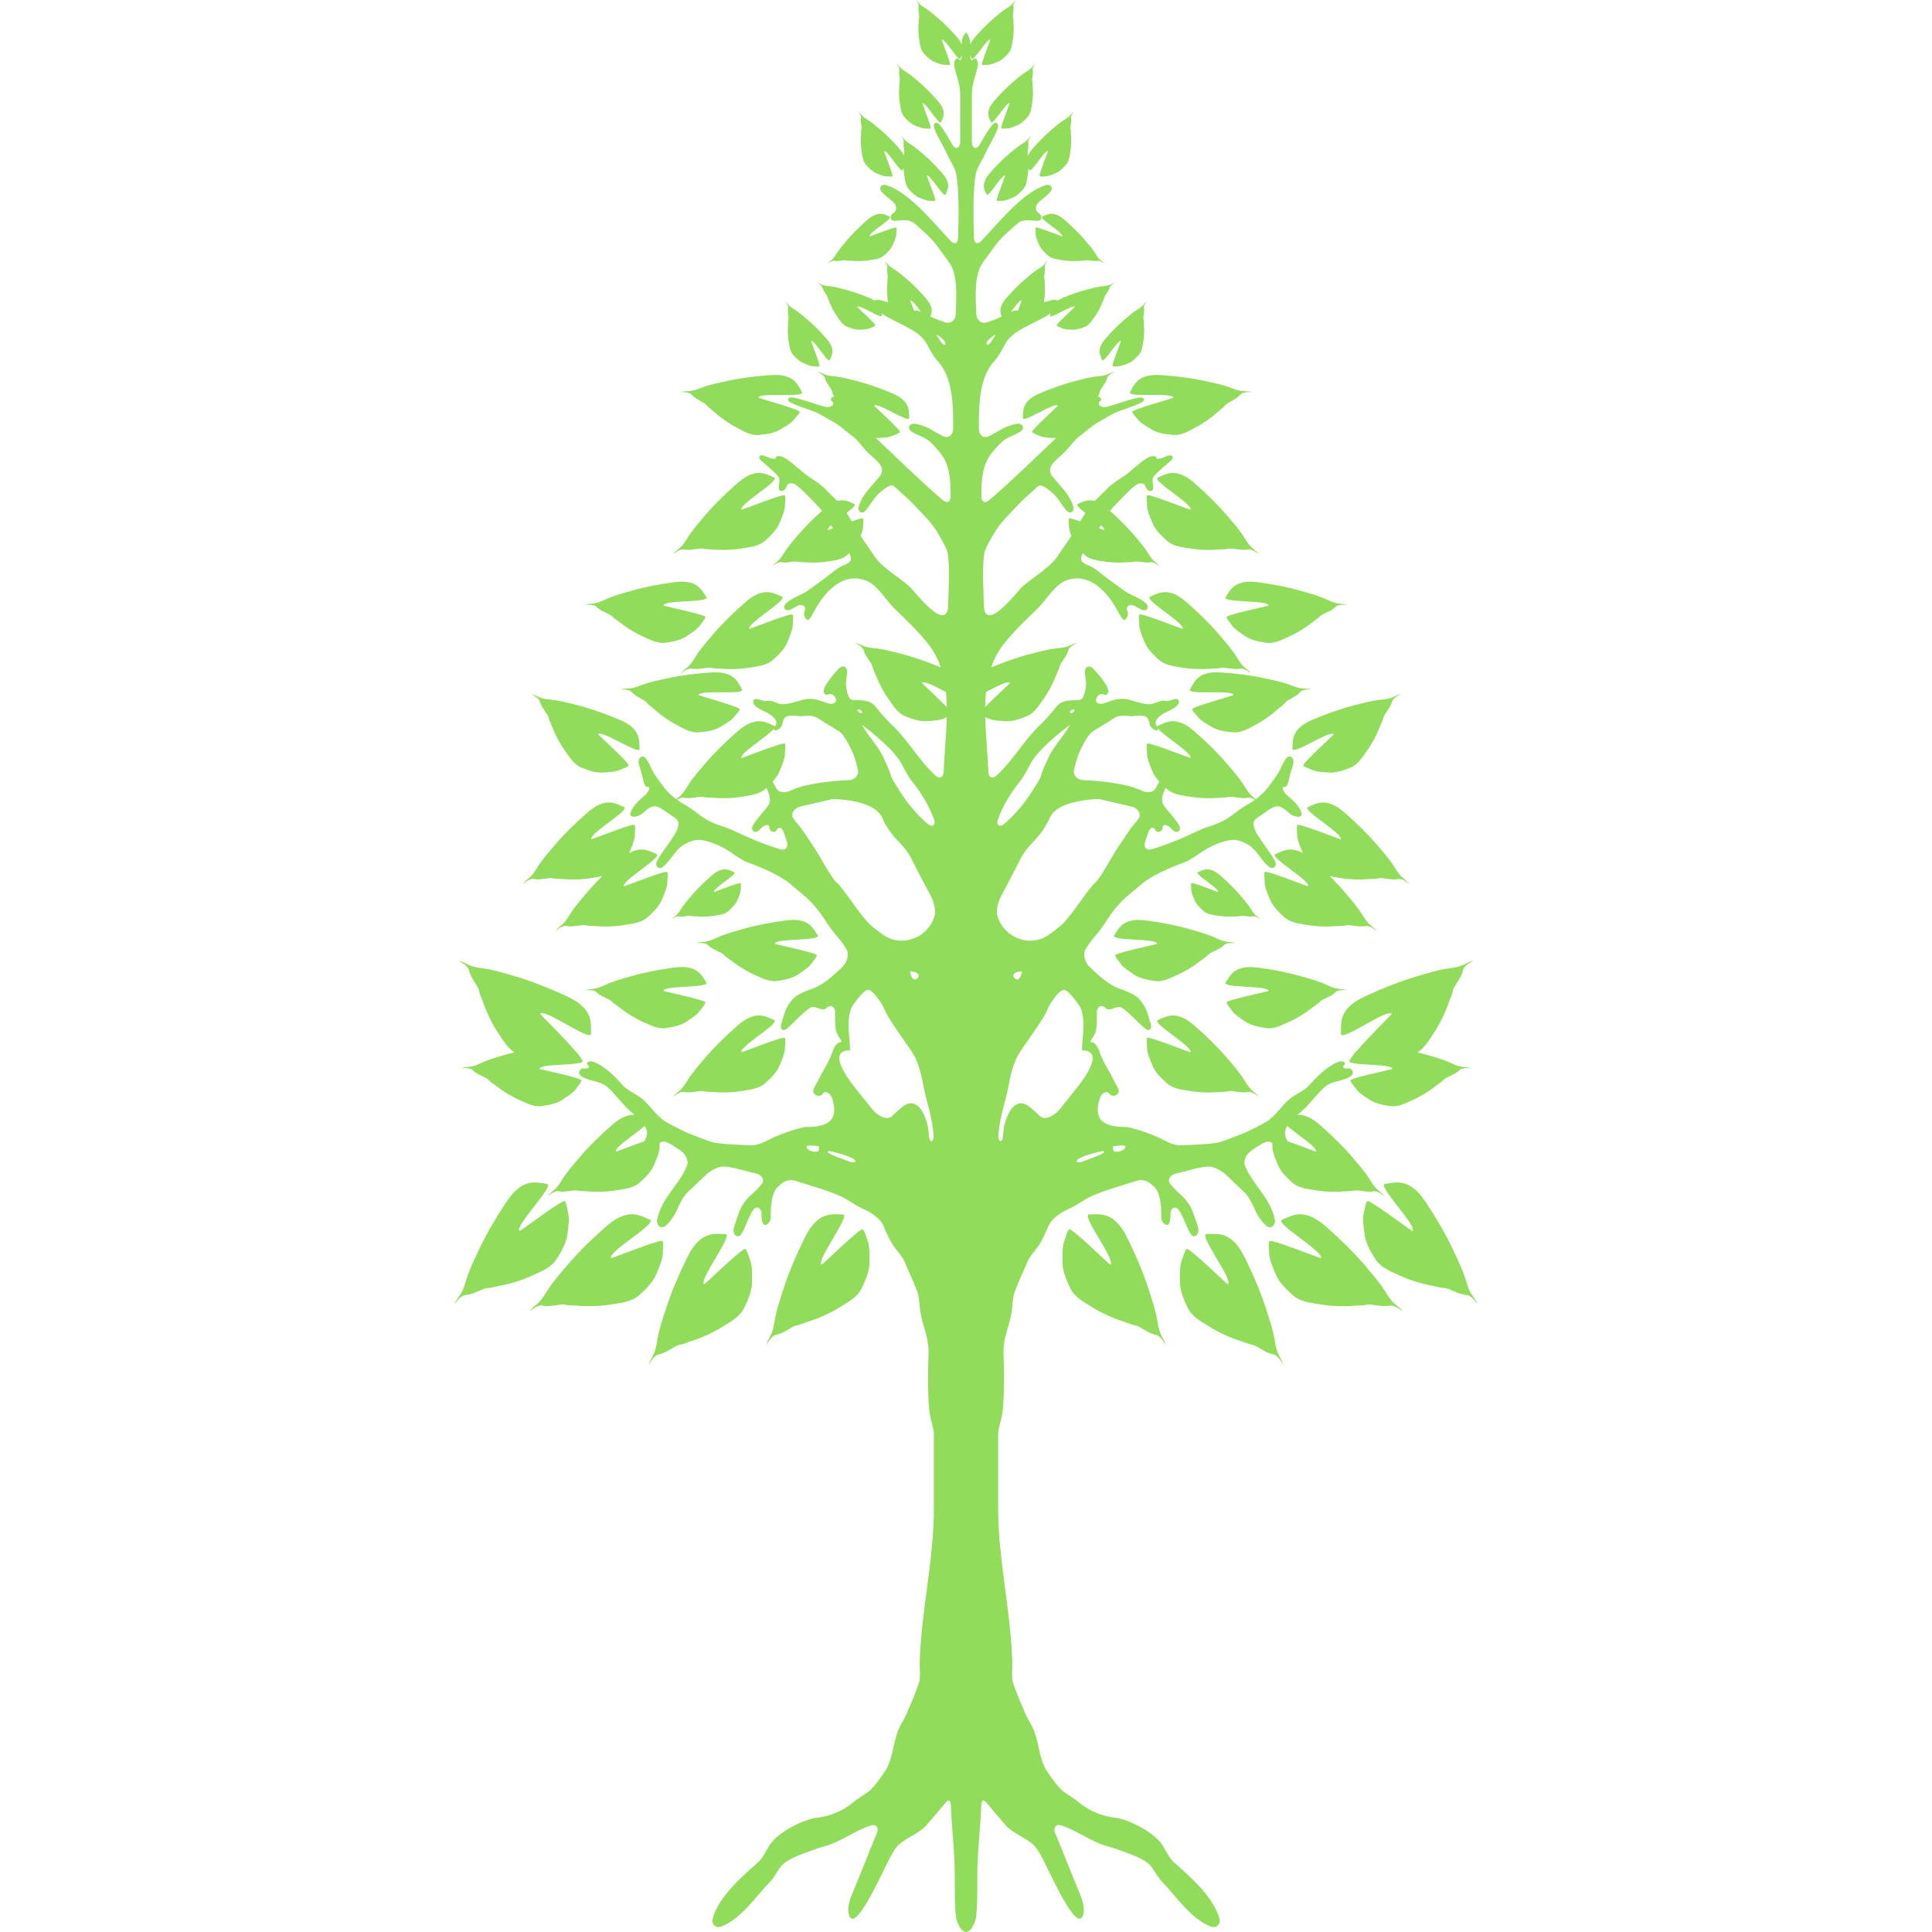 <?xml version="1.0" encoding="iso-8859-1"?>
<!-- Generator: Adobe Illustrator 16.0.0, SVG Export Plug-In . SVG Version: 6.00 Build 0)  -->
<!DOCTYPE svg PUBLIC "-//W3C//DTD SVG 1.1//EN" "http://www.w3.org/Graphics/SVG/1.1/DTD/svg11.dtd">
<svg xmlns="http://www.w3.org/2000/svg" xmlns:xlink="http://www.w3.org/1999/xlink" version="1.1" id="Capa_1" x="0px" y="0px" width="512px" height="512px" viewBox="0 0 565.543 565.543" style="enable-background:new 0 0 565.543 565.543;" xml:space="preserve">
<g>
	<g>
		<path d="M226.661,298.609c-1.913-0.816-3.678-1.869-6.273-1.092c-1.852,0.557-3.28,1.629-4.856,3.018    c-3.252,2.863-6.49,6.004-9.293,9.314c-1.769,2.086-3.614,4.158-5.019,6.447c-0.652,1.059-1.111,1.809-2.02,2.723    c-0.514,0.518-1.833,1.396-2.102,2.014c0.912-0.74,1.778-1.318,2.849-1.432c0.646,0.188,2.167,0.232,2.916,0.031    c0.949-0.006,2.041-0.41,2.919-0.209c1.004,0.23,2.167,0.16,3.231,0.252c2.687,0.232,5.691,0.109,8.568-0.389    c1.9-0.33,4.633-0.555,6.454-2.252c1.616-1.439,3.381-3.201,4.159-5.127c0.74-1.832,1.612-3.625,1.597-5.424    c-0.006-0.723,0.26-2.02-0.04-2.6c0.355-0.941-11.705,3.881-12.638,4.129C216.018,306.598,228.279,299.613,226.661,298.609z" fill="#91DC5A"/>
		<path d="M153.138,258.689c0.912-0.741,1.778-1.319,2.849-1.432c0.646,0.187,2.167,0.232,2.916,0.031    c0.949-0.006,2.041-0.41,2.919-0.208c1.004,0.229,2.167,0.159,3.231,0.25c2.687,0.233,5.691,0.11,8.565-0.388    c0.787-0.135,1.72-0.275,2.665-0.487c-1.563,1.555-3.072,3.164-4.471,4.816c-1.769,2.087-3.614,4.159-5.018,6.448    c-0.652,1.059-1.111,1.808-2.02,2.723c-0.514,0.517-1.833,1.396-2.103,2.014c0.912-0.741,1.778-1.319,2.849-1.432    c0.646,0.187,2.167,0.232,2.916,0.03c0.949-0.006,2.041-0.41,2.919-0.208c1.003,0.229,2.167,0.159,3.231,0.251    c2.687,0.232,5.691,0.11,8.568-0.389c1.9-0.331,4.633-0.554,6.454-2.252c1.616-1.438,3.381-3.201,4.158-5.125    c0.741-1.833,1.613-3.626,1.598-5.425c-0.006-0.722,0.26-2.02-0.04-2.598c0.355-0.942-11.705,3.88-12.638,4.128    c-1.083-1.42,11.178-8.403,9.56-9.406c-1.913-0.817-3.678-1.87-6.273-1.093c-0.658,0.196-1.252,0.48-1.827,0.799    c0.024-0.058,0.067-0.113,0.092-0.174c0.741-1.833,1.613-3.626,1.598-5.425c-0.006-0.722,0.257-2.02-0.043-2.598    c0.355-0.942-11.705,3.88-12.638,4.128c-1.083-1.42,11.178-8.403,9.559-9.406c-1.912-0.817-3.678-1.87-6.273-1.092    c-1.854,0.557-3.28,1.627-4.856,3.017c-3.253,2.864-6.49,6.003-9.293,9.314c-1.769,2.087-3.614,4.159-5.018,6.447    c-0.652,1.059-1.111,1.809-2.02,2.724C154.726,257.193,153.407,258.071,153.138,258.689z" fill="#91DC5A"/>
		<path d="M194.038,366.473c-0.006-0.861,0.309-2.408-0.049-3.102c0.422-1.125-13.966,4.631-15.083,4.924    c-1.294-1.695,13.338-10.027,11.408-11.223c-2.283-0.977-4.388-2.232-7.488-1.305c-2.212,0.664-3.917,1.943-5.796,3.6    c-3.88,3.418-7.745,7.162-11.089,11.117c-2.108,2.49-4.312,4.963-5.988,7.691c-0.777,1.264-1.325,2.16-2.411,3.25    c-0.615,0.615-2.188,1.664-2.509,2.402c1.086-0.885,2.121-1.576,3.396-1.707c0.768,0.223,2.583,0.275,3.479,0.039    c1.132-0.01,2.433-0.49,3.482-0.248c1.197,0.275,2.586,0.189,3.856,0.301c3.204,0.277,6.793,0.135,10.22-0.463    c2.268-0.391,5.529-0.66,7.699-2.686c1.928-1.717,4.036-3.82,4.96-6.117C193.013,370.76,194.056,368.619,194.038,366.473z" fill="#91DC5A"/>
		<path d="M217.894,382.758c1.129-2.322,2.274-5.07,2.255-7.547c-0.018-2.359,0.128-4.734-0.707-6.713    c-0.333-0.793-0.633-2.344-1.227-2.846c-0.037-1.203-11.145,9.605-12.065,10.303c-1.842-1.074,8.507-14.355,6.267-14.725    c-2.482-0.031-4.908-0.389-7.417,1.648c-1.79,1.457-2.879,3.289-3.987,5.539c-2.283,4.639-4.428,9.574-6.013,14.504    c-1.001,3.109-2.093,6.234-2.604,9.398c-0.235,1.465-0.401,2.502-0.988,3.926c-0.333,0.805-1.386,2.375-1.404,3.176    c0.67-1.232,1.362-2.264,2.491-2.877c0.795-0.088,2.494-0.73,3.231-1.291c1.043-0.439,2.062-1.379,3.124-1.557    c1.212-0.203,2.463-0.809,3.678-1.193c3.069-0.967,6.331-2.467,9.275-4.324C213.745,386.949,216.661,385.459,217.894,382.758z" fill="#91DC5A"/>
		<path d="M246.795,355.49c-2.481-0.031-4.908-0.389-7.417,1.648c-1.79,1.457-2.879,3.289-3.987,5.539    c-2.283,4.639-4.428,9.574-6.013,14.504c-1,3.109-2.096,6.234-2.604,9.396c-0.236,1.467-0.401,2.504-0.988,3.928    c-0.333,0.805-1.386,2.373-1.405,3.176c0.67-1.234,1.362-2.266,2.488-2.877c0.796-0.088,2.494-0.73,3.231-1.291    c1.043-0.441,2.062-1.381,3.125-1.557c1.211-0.203,2.463-0.809,3.678-1.195c3.069-0.967,6.332-2.465,9.275-4.322    c1.946-1.229,4.859-2.721,6.093-5.42c1.129-2.322,2.273-5.07,2.255-7.545c-0.018-2.359,0.129-4.734-0.707-6.715    c-0.333-0.793-0.634-2.344-1.227-2.846c-0.037-1.203-11.145,9.605-12.066,10.303C238.684,369.141,249.035,355.859,246.795,355.49z    " fill="#91DC5A"/>
		<path d="M162.896,368.602c1.411-2.164,2.892-4.742,3.182-7.203c0.279-2.344,0.722-4.682,0.141-6.748    c-0.233-0.828-0.333-2.404-0.86-2.977c0.113-1.197-12.262,8.131-13.262,8.709c-1.692-1.297,10.242-13.176,8.066-13.826    c-2.457-0.342-4.819-1.004-7.567,0.707c-1.958,1.221-3.268,2.902-4.648,4.994c-2.849,4.318-5.594,8.945-7.785,13.635    c-1.383,2.961-2.861,5.922-3.761,8.998c-0.416,1.422-0.713,2.432-1.475,3.77c-0.432,0.756-1.674,2.182-1.791,2.975    c0.817-1.139,1.634-2.076,2.831-2.541c0.802,0.014,2.564-0.41,3.369-0.875c1.092-0.305,2.219-1.111,3.296-1.152    c1.227-0.051,2.546-0.494,3.8-0.723c3.167-0.572,6.591-1.652,9.743-3.127C158.257,372.242,161.333,371.127,162.896,368.602z" fill="#91DC5A"/>
		<path d="M141.421,283.463c-1.472-0.199-2.512-0.336-3.947-0.891c-0.811-0.312-2.409-1.325-3.21-1.321    c1.248,0.636,2.298,1.304,2.938,2.414c0.107,0.792,0.792,2.476,1.374,3.198c0.465,1.033,1.432,2.029,1.637,3.084    c0.233,1.205,0.872,2.441,1.285,3.648c1.043,3.041,2.629,6.264,4.56,9.16c1.102,1.652,2.469,3.957,4.565,5.322    c-0.765,0.193-1.548,0.34-2.298,0.557c-2.512,0.73-5.077,1.408-7.408,2.488c-1.08,0.502-1.842,0.855-3.051,1.104    c-0.683,0.141-2.197,0.145-2.739,0.494c1.117-0.111,2.114-0.113,3.026,0.359c0.416,0.49,1.604,1.328,2.307,1.568    c0.762,0.494,1.842,0.748,2.436,1.377c0.68,0.713,1.644,1.271,2.442,1.906c2.02,1.604,4.48,3.096,7.032,4.217    c1.689,0.74,3.987,2.006,6.334,1.611c2.047-0.293,4.388-0.764,6.022-1.891c1.558-1.07,3.201-2.037,4.14-3.482    c0.376-0.578,1.273-1.471,1.337-2.092c0.78-0.564-11.38-3.092-12.255-3.389c-0.113-1.707,13.351-0.795,12.592-2.447    c-0.716-1.09-1.371-2.201-2.408-3.066c-2.261-2.846-9.431-9.885-10.006-10.604c1.028-1.869,14.568,8.141,14.88,5.891    c-0.03-2.48,0.263-4.918-1.836-7.375c-1.502-1.752-3.363-2.793-5.636-3.842c-4.697-2.168-9.685-4.184-14.654-5.644    C147.75,284.908,144.598,283.892,141.421,283.463z" fill="#91DC5A"/>
		<path d="M197.095,162.223c0.912-0.741,1.778-1.319,2.849-1.432c0.646,0.187,2.167,0.232,2.916,0.03    c0.949-0.006,2.041-0.41,2.919-0.208c1.003,0.229,2.167,0.159,3.231,0.251c2.687,0.232,5.691,0.11,8.568-0.389    c1.9-0.331,4.633-0.554,6.454-2.252c1.616-1.438,3.381-3.201,4.159-5.125c0.74-1.833,1.612-3.626,1.597-5.425    c-0.006-0.722,0.26-2.02-0.04-2.598c0.355-0.942-11.704,3.88-12.638,4.128c-1.083-1.423,11.178-8.403,9.56-9.406    c-1.913-0.817-3.678-1.87-6.273-1.093c-1.852,0.557-3.28,1.628-4.856,3.018c-3.252,2.864-6.49,6.003-9.293,9.314    c-1.769,2.087-3.614,4.159-5.019,6.447c-0.652,1.059-1.111,1.809-2.02,2.724C198.683,160.729,197.364,161.608,197.095,162.223z" fill="#91DC5A"/>
		<path d="M247.921,70.322c-1.086,1.282-2.221,2.555-3.084,3.963c-0.401,0.652-0.682,1.111-1.242,1.674    c-0.315,0.318-1.126,0.857-1.292,1.236c0.56-0.456,1.093-0.811,1.75-0.881c0.398,0.113,1.331,0.141,1.79,0.019    c0.584-0.003,1.251-0.251,1.793-0.129c0.618,0.141,1.332,0.098,1.986,0.153c1.649,0.144,3.498,0.067,5.263-0.239    c1.166-0.202,2.846-0.34,3.962-1.383c0.992-0.884,2.078-1.967,2.555-3.148c0.453-1.126,0.992-2.228,0.982-3.333    c-0.003-0.444,0.159-1.239-0.024-1.594c0.217-0.579-7.191,2.384-7.767,2.537c-0.667-0.872,6.867-5.162,5.872-5.78    c-1.175-0.502-2.261-1.147-3.855-0.67c-1.138,0.343-2.017,1-2.983,1.854C251.633,66.359,249.645,68.287,247.921,70.322z" fill="#91DC5A"/>
		<path d="M214.922,255.317c-1.175-0.502-2.261-1.15-3.855-0.67c-1.138,0.343-2.017,1.001-2.983,1.854    c-1.998,1.76-3.987,3.688-5.71,5.722c-1.086,1.282-2.222,2.555-3.084,3.963c-0.401,0.652-0.683,1.111-1.243,1.674    c-0.315,0.318-1.126,0.857-1.291,1.236c0.56-0.456,1.092-0.811,1.75-0.881c0.395,0.113,1.332,0.141,1.791,0.018    c0.584-0.003,1.251-0.25,1.793-0.128c0.618,0.141,1.331,0.098,1.986,0.156c1.649,0.144,3.498,0.067,5.263-0.239    c1.169-0.202,2.846-0.34,3.966-1.383c0.992-0.884,2.078-1.967,2.555-3.148c0.453-1.126,0.991-2.228,0.982-3.333    c-0.003-0.444,0.159-1.239-0.025-1.594c0.217-0.578-7.191,2.384-7.766,2.537C208.383,260.223,215.917,255.933,214.922,255.317z" fill="#91DC5A"/>
		<path d="M275.456,35.796c0.474-1.111,1.083-2.133,0.633-3.638c-0.321-1.074-0.946-1.903-1.75-2.818    c-1.662-1.885-3.482-3.764-5.404-5.392c-1.212-1.025-2.411-2.096-3.739-2.91c-0.615-0.376-1.05-0.643-1.579-1.172    c-0.3-0.297-0.811-1.062-1.166-1.218c0.428,0.529,0.765,1.031,0.829,1.652c-0.107,0.373-0.135,1.254-0.019,1.692    c0.003,0.551,0.239,1.181,0.12,1.692c-0.135,0.582-0.092,1.258-0.147,1.875c-0.135,1.558-0.064,3.302,0.223,4.97    c0.19,1.102,0.321,2.687,1.307,3.742c0.835,0.937,1.857,1.961,2.975,2.412c1.065,0.428,2.105,0.936,3.148,0.927    c0.417-0.003,1.169,0.149,1.506-0.025c0.547,0.205-2.25-6.787-2.393-7.332C270.826,29.621,274.874,36.735,275.456,35.796z" fill="#91DC5A"/>
		<path d="M257.729,37.975c-1.212-1.025-2.412-2.096-3.739-2.91c-0.615-0.376-1.05-0.643-1.579-1.172    c-0.3-0.297-0.811-1.062-1.166-1.218c0.429,0.529,0.765,1.031,0.829,1.652c-0.107,0.374-0.134,1.254-0.018,1.692    c0.003,0.551,0.239,1.184,0.119,1.692c-0.134,0.582-0.092,1.258-0.146,1.876c-0.135,1.558-0.064,3.302,0.223,4.969    c0.19,1.102,0.321,2.687,1.307,3.743c0.835,0.936,1.857,1.961,2.971,2.411c1.065,0.428,2.105,0.937,3.149,0.927    c0.419-0.003,1.172,0.15,1.505-0.024c0.548,0.205-2.252-6.787-2.393-7.332c0.823-0.63,4.875,6.484,5.456,5.545    c0.083-0.196,0.171-0.389,0.257-0.584c0.04,0.817,0.122,1.643,0.263,2.454c0.189,1.102,0.321,2.687,1.307,3.742    c0.835,0.937,1.857,1.961,2.974,2.412c1.065,0.428,2.105,0.936,3.149,0.927c0.419-0.003,1.172,0.15,1.505-0.025    c0.548,0.205-2.252-6.787-2.393-7.332c0.823-0.63,4.875,6.484,5.456,5.545c0.474-1.111,1.083-2.133,0.633-3.639    c-0.321-1.074-0.945-1.903-1.75-2.818c-1.662-1.885-3.482-3.764-5.404-5.392c-1.211-1.025-2.411-2.096-3.739-2.91    c-0.615-0.376-1.049-0.643-1.579-1.172c-0.3-0.297-0.811-1.062-1.166-1.218c0.428,0.529,0.765,1.031,0.829,1.652    c-0.107,0.374-0.135,1.255-0.019,1.692c0.003,0.551,0.239,1.184,0.123,1.692c-0.055,0.236-0.07,0.493-0.083,0.75    c-0.352-0.792-0.829-1.5-1.475-2.234C261.471,41.479,259.65,39.6,257.729,37.975z" fill="#91DC5A"/>
		<path d="M242.891,105.411c0.474-1.111,1.083-2.133,0.633-3.638c-0.321-1.074-0.946-1.904-1.75-2.818    c-1.662-1.885-3.482-3.764-5.404-5.392c-1.212-1.025-2.412-2.096-3.739-2.91c-0.615-0.376-1.05-0.643-1.579-1.172    c-0.3-0.296-0.811-1.062-1.166-1.218c0.429,0.529,0.765,1.031,0.83,1.652c-0.107,0.374-0.135,1.255-0.019,1.692    c0.003,0.551,0.239,1.181,0.12,1.692c-0.135,0.582-0.092,1.258-0.147,1.876c-0.135,1.558-0.064,3.302,0.223,4.97    c0.19,1.102,0.321,2.687,1.307,3.742c0.835,0.937,1.857,1.961,2.975,2.411c1.064,0.429,2.102,0.937,3.146,0.927    c0.419-0.003,1.169,0.15,1.505-0.024c0.548,0.205-2.249-6.787-2.393-7.332C238.258,99.236,242.307,106.351,242.891,105.411z" fill="#91DC5A"/>
		<path d="M161.342,204.815c-1.184-0.113-2.022-0.192-3.188-0.593c-0.661-0.227-1.971-0.989-2.613-0.961    c1.019,0.471,1.882,0.973,2.427,1.845c0.11,0.633,0.71,1.958,1.196,2.518c0.404,0.814,1.209,1.579,1.405,2.42    c0.223,0.958,0.771,1.928,1.141,2.883c0.927,2.405,2.295,4.938,3.929,7.197c1.08,1.493,2.423,3.748,4.645,4.599    c1.916,0.783,4.171,1.563,6.15,1.419c1.885-0.134,3.794-0.138,5.334-0.906c0.615-0.309,1.842-0.624,2.212-1.126    c0.958-0.092-8.247-8.427-8.853-9.128c0.765-1.53,11.913,6.077,12.096,4.266c-0.101-1.986,0.064-3.944-1.695-5.851    c-1.255-1.359-2.775-2.136-4.63-2.907c-3.825-1.591-7.883-3.057-11.907-4.073C166.455,205.779,163.9,205.06,161.342,204.815z" fill="#91DC5A"/>
		<path d="M217.224,201.859c-0.982-1.729-1.72-3.552-4.143-4.461c-1.732-0.648-3.439-0.658-5.444-0.514    c-4.134,0.3-8.415,0.814-12.466,1.713c-2.555,0.566-5.159,1.074-7.552,2.004c-1.108,0.431-1.891,0.734-3.115,0.906    c-0.691,0.095-2.203,0.003-2.766,0.315c1.123-0.037,2.118,0.024,2.996,0.557c0.383,0.514,1.515,1.429,2.2,1.713    c0.725,0.545,1.79,0.869,2.341,1.53c0.63,0.756,1.558,1.377,2.316,2.062c1.91,1.732,4.269,3.378,6.745,4.663    c1.637,0.848,3.849,2.258,6.215,2.02c2.062-0.159,4.428-0.48,6.132-1.497c1.625-0.97,3.326-1.827,4.357-3.207    c0.413-0.554,1.365-1.386,1.472-2.001c0.817-0.514-11.157-3.819-12.011-4.174C204.5,201.776,217.875,203.558,217.224,201.859z" fill="#91DC5A"/>
		<path d="M225.183,109.833c-4.134,0.3-8.415,0.814-12.466,1.714c-2.555,0.566-5.159,1.074-7.552,2.004    c-1.107,0.431-1.894,0.734-3.115,0.906c-0.692,0.095-2.204,0.003-2.767,0.315c1.123-0.037,2.118,0.024,2.996,0.557    c0.382,0.514,1.515,1.429,2.2,1.713c0.729,0.545,1.791,0.869,2.341,1.53c0.63,0.755,1.557,1.377,2.313,2.062    c1.91,1.732,4.269,3.378,6.748,4.664c1.637,0.848,3.85,2.258,6.215,2.02c2.062-0.159,4.428-0.48,6.132-1.496    c1.625-0.97,3.326-1.827,4.357-3.207c0.413-0.551,1.365-1.386,1.472-2.001c0.817-0.514-11.157-3.819-12.01-4.174    c-0.003-1.71,13.372,0.07,12.723-1.628c-0.982-1.729-1.716-3.553-4.143-4.461C228.895,109.698,227.187,109.689,225.183,109.833z" fill="#91DC5A"/>
		<path d="M239.421,273.846c-1.092-1.662-1.943-3.434-4.425-4.186c-1.772-0.536-3.476-0.435-5.465-0.162    c-4.106,0.566-8.344,1.358-12.329,2.518c-2.512,0.731-5.077,1.408-7.408,2.488c-1.077,0.502-1.842,0.857-3.051,1.105    c-0.683,0.141-2.197,0.144-2.739,0.493c1.117-0.11,2.114-0.113,3.026,0.361c0.416,0.49,1.604,1.328,2.307,1.567    c0.762,0.496,1.842,0.75,2.436,1.377c0.679,0.713,1.643,1.273,2.445,1.906c2.02,1.604,4.48,3.096,7.032,4.217    c1.689,0.74,3.987,2.007,6.334,1.611c2.047-0.293,4.388-0.764,6.022-1.891c1.558-1.07,3.201-2.037,4.14-3.482    c0.376-0.579,1.273-1.472,1.337-2.093c0.78-0.563-11.38-3.09-12.255-3.387C226.716,274.589,240.18,275.501,239.421,273.846z" fill="#91DC5A"/>
		<path d="M177.171,288.295c-1.077,0.502-1.842,0.857-3.051,1.105c-0.683,0.141-2.2,0.143-2.739,0.492    c1.117-0.111,2.114-0.113,3.026,0.361c0.416,0.488,1.604,1.328,2.307,1.566c0.762,0.496,1.842,0.75,2.436,1.377    c0.68,0.713,1.644,1.273,2.442,1.906c2.02,1.604,4.48,3.096,7.035,4.217c1.689,0.74,3.987,2.004,6.334,1.613    c2.047-0.295,4.388-0.766,6.022-1.893c1.557-1.07,3.201-2.037,4.14-3.482c0.376-0.578,1.273-1.471,1.34-2.092    c0.78-0.562-11.38-3.092-12.255-3.389c-0.113-1.703,13.351-0.795,12.592-2.447c-1.092-1.662-1.943-3.434-4.425-4.186    c-1.772-0.536-3.476-0.436-5.465-0.162c-4.106,0.565-8.344,1.357-12.329,2.518C182.067,286.539,179.5,287.215,177.171,288.295z" fill="#91DC5A"/>
		<path d="M184.58,173.006c-2.512,0.731-5.08,1.408-7.408,2.488c-1.077,0.502-1.842,0.857-3.051,1.104    c-0.683,0.141-2.2,0.144-2.739,0.493c1.117-0.11,2.114-0.113,3.026,0.361c0.416,0.49,1.604,1.328,2.307,1.566    c0.762,0.496,1.842,0.75,2.436,1.377c0.68,0.713,1.644,1.273,2.442,1.906c2.02,1.604,4.48,3.097,7.035,4.217    c1.689,0.74,3.987,2.007,6.334,1.612c2.047-0.293,4.388-0.765,6.022-1.891c1.557-1.071,3.201-2.038,4.14-3.482    c0.376-0.579,1.273-1.472,1.34-2.093c0.78-0.563-11.38-3.09-12.255-3.387c-0.113-1.708,13.351-0.796,12.592-2.448    c-1.092-1.662-1.943-3.433-4.425-4.186c-1.771-0.535-3.476-0.435-5.465-0.162C192.802,171.057,188.563,171.847,184.58,173.006z" fill="#91DC5A"/>
		<path d="M228.956,174.68c-1.913-0.817-3.678-1.87-6.273-1.092c-1.851,0.557-3.28,1.628-4.856,3.017    c-3.253,2.864-6.491,6.004-9.293,9.314c-1.769,2.087-3.614,4.159-5.019,6.448c-0.652,1.059-1.111,1.808-2.02,2.723    c-0.514,0.517-1.833,1.396-2.102,2.014c0.912-0.741,1.778-1.319,2.849-1.432c0.646,0.187,2.167,0.232,2.917,0.031    c0.948-0.006,2.041-0.41,2.919-0.208c1.004,0.229,2.167,0.159,3.231,0.251c2.687,0.233,5.691,0.11,8.568-0.389    c1.9-0.33,4.633-0.554,6.454-2.252c1.616-1.438,3.381-3.201,4.159-5.125c0.74-1.833,1.613-3.626,1.597-5.425    c-0.006-0.722,0.26-2.02-0.04-2.598c0.355-0.942-11.705,3.88-12.638,4.128C218.313,182.667,230.574,175.684,228.956,174.68z" fill="#91DC5A"/>
		<path d="M335.798,303.893c-0.299,0.578-0.033,1.875-0.043,2.598c-0.014,1.799,0.857,3.592,1.598,5.426    c0.775,1.924,2.543,3.686,4.158,5.125c1.818,1.697,4.555,1.922,6.455,2.252c2.873,0.498,5.881,0.617,8.566,0.389    c1.066-0.092,2.229-0.021,3.232-0.252c0.879-0.201,1.967,0.203,2.92,0.209c0.748,0.199,2.27,0.152,2.916-0.031    c1.07,0.113,1.936,0.691,2.848,1.432c-0.27-0.613-1.588-1.496-2.102-2.012c-0.912-0.916-1.371-1.666-2.02-2.725    c-1.404-2.289-3.25-4.359-5.018-6.447c-2.805-3.314-6.041-6.451-9.295-9.314c-1.574-1.389-3.004-2.461-4.855-3.018    c-2.596-0.777-4.361,0.275-6.273,1.094c-1.619,1.002,10.646,7.982,9.561,9.406C347.501,307.771,335.444,302.949,335.798,303.893z" fill="#91DC5A"/>
		<path d="M410.298,256.676c-0.91-0.915-1.371-1.665-2.02-2.723c-1.404-2.289-3.25-4.36-5.02-6.447    c-2.803-3.314-6.039-6.451-9.293-9.315c-1.576-1.389-3.004-2.46-4.855-3.017c-2.596-0.777-4.361,0.275-6.273,1.092    c-1.619,1.004,10.646,7.984,9.559,9.407c-0.936-0.248-12.992-5.07-12.637-4.128c-0.301,0.578-0.033,1.875-0.043,2.598    c-0.016,1.799,0.857,3.593,1.598,5.425c0.023,0.058,0.066,0.113,0.092,0.175c-0.576-0.318-1.172-0.6-1.828-0.799    c-2.594-0.777-4.359,0.275-6.271,1.092c-1.619,1.004,10.645,7.984,9.559,9.407c-0.936-0.248-12.992-5.071-12.639-4.128    c-0.299,0.578-0.033,1.875-0.041,2.598c-0.016,1.799,0.855,3.593,1.596,5.425c0.775,1.925,2.543,3.688,4.16,5.125    c1.816,1.699,4.553,1.922,6.453,2.252c2.873,0.499,5.881,0.618,8.568,0.389c1.064-0.092,2.227-0.021,3.23-0.251    c0.879-0.202,1.967,0.202,2.92,0.208c0.748,0.199,2.27,0.153,2.916-0.031c1.07,0.113,1.936,0.692,2.848,1.432    c-0.27-0.615-1.588-1.496-2.102-2.013c-0.912-0.915-1.371-1.665-2.02-2.724c-1.404-2.289-3.25-4.36-5.018-6.447    c-1.398-1.652-2.908-3.262-4.471-4.816c0.945,0.211,1.881,0.352,2.664,0.486c2.873,0.499,5.881,0.618,8.564,0.389    c1.066-0.092,2.229-0.021,3.232-0.251c0.879-0.202,1.967,0.202,2.92,0.208c0.748,0.199,2.27,0.153,2.916-0.03    c1.07,0.113,1.936,0.691,2.848,1.432C412.13,258.071,410.812,257.193,410.298,256.676z" fill="#91DC5A"/>
		<path d="M407.997,381.432c-1.088-1.092-1.635-1.986-2.412-3.25c-1.678-2.729-3.881-5.201-5.988-7.691    c-3.346-3.955-7.209-7.699-11.09-11.117c-1.881-1.656-3.586-2.938-5.795-3.6c-3.098-0.926-5.205,0.328-7.488,1.305    c-1.932,1.195,12.701,9.529,11.408,11.223c-1.117-0.293-15.506-6.049-15.084-4.922c-0.357,0.691-0.043,2.238-0.049,3.1    c-0.018,2.148,1.023,4.287,1.906,6.475c0.926,2.297,3.033,4.4,4.961,6.117c2.17,2.025,5.432,2.295,7.699,2.686    c3.43,0.598,7.016,0.742,10.221,0.463c1.27-0.109,2.658-0.025,3.855-0.301c1.049-0.24,2.35,0.24,3.482,0.248    c0.896,0.238,2.711,0.184,3.479-0.039c1.275,0.135,2.311,0.826,3.396,1.707C410.181,383.098,408.608,382.047,407.997,381.432z" fill="#91DC5A"/>
		<path d="M373.144,392.316c-0.508-3.164-1.604-6.289-2.605-9.396c-1.584-4.93-3.729-9.865-6.012-14.506    c-1.107-2.248-2.195-4.082-3.988-5.537c-2.508-2.039-4.936-1.68-7.416-1.65c-2.24,0.371,8.107,13.65,6.266,14.725    c-0.92-0.697-12.029-11.506-12.064-10.303c-0.594,0.502-0.895,2.053-1.229,2.846c-0.834,1.977-0.688,4.352-0.707,6.715    c-0.021,2.475,1.127,5.223,2.256,7.545c1.234,2.699,4.146,4.193,6.092,5.42c2.945,1.857,6.207,3.359,9.275,4.324    c1.215,0.381,2.467,0.99,3.678,1.193c1.062,0.176,2.082,1.115,3.125,1.557c0.738,0.561,2.436,1.203,3.23,1.291    c1.131,0.613,1.822,1.643,2.492,2.877c-0.02-0.803-1.072-2.371-1.404-3.176C373.544,394.82,373.378,393.783,373.144,392.316z" fill="#91DC5A"/>
		<path d="M312.946,359.912c-0.594,0.5-0.893,2.053-1.227,2.846c-0.836,1.977-0.689,4.354-0.707,6.713    c-0.021,2.475,1.125,5.223,2.256,7.545c1.232,2.699,4.146,4.193,6.092,5.42c2.943,1.857,6.205,3.357,9.275,4.324    c1.217,0.383,2.465,0.992,3.678,1.193c1.062,0.178,2.08,1.117,3.125,1.557c0.736,0.561,2.436,1.203,3.23,1.293    c1.129,0.611,1.82,1.643,2.488,2.875c-0.02-0.801-1.072-2.371-1.404-3.176c-0.588-1.424-0.754-2.461-0.988-3.926    c-0.51-3.164-1.604-6.289-2.605-9.396c-1.584-4.93-3.73-9.867-6.012-14.506c-1.107-2.248-2.195-4.082-3.988-5.537    c-2.508-2.039-4.936-1.682-7.418-1.65c-2.238,0.371,8.113,13.65,6.268,14.725C324.091,369.516,312.983,358.711,312.946,359.912z" fill="#91DC5A"/>
		<path d="M429.138,374.891c-0.902-3.076-2.381-6.039-3.76-8.998c-2.191-4.689-4.939-9.32-7.785-13.635    c-1.381-2.092-2.689-3.773-4.648-4.994c-2.744-1.707-5.107-1.049-7.568-0.707c-2.176,0.65,9.76,12.529,8.064,13.826    c-1.002-0.578-13.375-9.906-13.262-8.709c-0.527,0.572-0.629,2.148-0.861,2.977c-0.58,2.066-0.137,4.404,0.141,6.748    c0.291,2.461,1.771,5.043,3.184,7.203c1.562,2.525,4.639,3.639,6.725,4.611c3.152,1.475,6.576,2.555,9.744,3.127    c1.254,0.23,2.572,0.674,3.801,0.723c1.074,0.043,2.203,0.848,3.295,1.154c0.803,0.465,2.568,0.887,3.369,0.875    c1.197,0.465,2.014,1.4,2.83,2.539c-0.119-0.793-1.361-2.219-1.789-2.975C429.849,377.32,429.554,376.312,429.138,374.891z" fill="#91DC5A"/>
		<path d="M419.479,302.756c1.932-2.895,3.518-6.117,4.561-9.16c0.412-1.207,1.053-2.443,1.285-3.648    c0.205-1.055,1.168-2.051,1.637-3.084c0.578-0.723,1.264-2.406,1.375-3.198c0.639-1.114,1.688-1.778,2.938-2.414    c-0.803-0.003-2.4,1.01-3.211,1.321c-1.438,0.551-2.479,0.691-3.947,0.891c-3.176,0.429-6.328,1.441-9.459,2.363    c-4.969,1.459-9.957,3.475-14.654,5.643c-2.275,1.049-4.137,2.09-5.637,3.842c-2.102,2.459-1.805,4.895-1.836,7.375    c0.312,2.25,13.854-7.76,14.881-5.891c-0.574,0.721-7.744,7.758-10.006,10.604c-1.037,0.865-1.689,1.977-2.408,3.066    c-0.758,1.652,12.705,0.74,12.592,2.447c-0.875,0.297-13.035,2.822-12.254,3.389c0.066,0.617,0.963,1.514,1.336,2.092    c0.939,1.441,2.582,2.412,4.141,3.482c1.635,1.127,3.975,1.598,6.021,1.891c2.348,0.393,4.646-0.871,6.334-1.611    c2.557-1.121,5.016-2.613,7.033-4.217c0.801-0.637,1.766-1.193,2.441-1.906c0.594-0.625,1.678-0.879,2.436-1.377    c0.703-0.238,1.891-1.078,2.307-1.566c0.912-0.475,1.91-0.473,3.027-0.361c-0.541-0.35-2.057-0.352-2.738-0.494    c-1.209-0.246-1.971-0.602-3.051-1.104c-2.33-1.084-4.896-1.756-7.408-2.488c-0.75-0.217-1.533-0.363-2.299-0.557    C417.011,306.713,418.378,304.408,419.479,302.756z" fill="#91DC5A"/>
		<path d="M366.341,160.212c-0.912-0.915-1.371-1.665-2.02-2.723c-1.404-2.289-3.25-4.361-5.02-6.448    c-2.803-3.313-6.039-6.45-9.293-9.314c-1.576-1.389-3.004-2.46-4.855-3.017c-2.596-0.777-4.361,0.275-6.273,1.092    c-1.619,1.004,10.646,7.983,9.559,9.407c-0.936-0.248-12.992-5.071-12.637-4.128c-0.301,0.578-0.033,1.875-0.043,2.598    c-0.016,1.799,0.857,3.592,1.598,5.425c0.773,1.925,2.543,3.688,4.158,5.125c1.818,1.699,4.553,1.922,6.453,2.252    c2.873,0.499,5.881,0.618,8.568,0.389c1.064-0.092,2.229-0.021,3.232-0.251c0.877-0.202,1.967,0.202,2.918,0.208    c0.75,0.199,2.271,0.153,2.916-0.031c1.072,0.113,1.938,0.692,2.85,1.432C368.173,161.608,366.854,160.729,366.341,160.212z" fill="#91DC5A"/>
		<path d="M303.177,66.659c-0.184,0.355-0.021,1.154-0.025,1.594c-0.01,1.104,0.527,2.206,0.982,3.333    c0.477,1.181,1.561,2.264,2.555,3.148c1.117,1.043,2.797,1.181,3.963,1.383c1.766,0.306,3.613,0.379,5.264,0.239    c0.654-0.055,1.367-0.012,1.986-0.153c0.537-0.125,1.207,0.123,1.793,0.129c0.461,0.122,1.395,0.095,1.789-0.019    c0.658,0.07,1.191,0.425,1.75,0.881c-0.164-0.379-0.975-0.918-1.291-1.236c-0.559-0.563-0.842-1.022-1.242-1.674    c-0.863-1.404-1.998-2.678-3.084-3.963c-1.723-2.035-3.713-3.962-5.711-5.722c-0.969-0.854-1.844-1.511-2.982-1.854    c-1.594-0.478-2.678,0.168-3.855,0.67c-0.994,0.615,6.539,4.905,5.871,5.78C310.366,69.043,302.958,66.081,303.177,66.659z" fill="#91DC5A"/>
		<path d="M348.724,258.561c-0.184,0.355-0.021,1.153-0.023,1.594c-0.01,1.104,0.525,2.206,0.982,3.333    c0.477,1.184,1.561,2.264,2.555,3.148c1.117,1.043,2.797,1.181,3.965,1.383c1.766,0.306,3.615,0.379,5.264,0.239    c0.654-0.055,1.367-0.013,1.986-0.156c0.539-0.123,1.209,0.123,1.793,0.128c0.461,0.123,1.395,0.095,1.789-0.018    c0.658,0.07,1.191,0.425,1.752,0.881c-0.166-0.379-0.977-0.918-1.293-1.236c-0.559-0.563-0.84-1.022-1.242-1.674    c-0.861-1.408-1.998-2.678-3.084-3.963c-1.723-2.035-3.711-3.962-5.709-5.722c-0.971-0.854-1.846-1.512-2.984-1.854    c-1.594-0.477-2.68,0.168-3.855,0.67c-0.994,0.615,6.539,4.905,5.875,5.78C355.915,260.945,348.507,257.982,348.724,258.561z" fill="#91DC5A"/>
		<path d="M301.921,19.866c-0.529,0.529-0.967,0.795-1.578,1.172c-1.328,0.814-2.527,1.885-3.74,2.91    c-1.922,1.625-3.742,3.504-5.404,5.392c-0.805,0.915-1.426,1.741-1.75,2.818c-0.449,1.505,0.16,2.531,0.635,3.638    c0.58,0.939,4.633-6.175,5.455-5.544c-0.145,0.542-2.941,7.537-2.393,7.332c0.336,0.174,1.09,0.021,1.506,0.024    c1.043,0.009,2.084-0.499,3.148-0.927c1.117-0.45,2.139-1.475,2.975-2.411c0.984-1.056,1.113-2.641,1.307-3.742    c0.291-1.668,0.357-3.412,0.223-4.97c-0.053-0.618-0.012-1.291-0.146-1.875c-0.117-0.511,0.115-1.142,0.119-1.692    c0.117-0.435,0.088-1.319-0.018-1.692c0.062-0.622,0.4-1.123,0.828-1.653C302.729,18.804,302.222,19.569,301.921,19.866z" fill="#91DC5A"/>
		<path d="M313.13,33.893c-0.529,0.529-0.967,0.796-1.578,1.172c-1.328,0.814-2.527,1.885-3.74,2.91    c-1.922,1.625-3.742,3.504-5.404,5.392c-0.645,0.731-1.123,1.441-1.475,2.233c-0.016-0.257-0.031-0.514-0.082-0.75    c-0.117-0.511,0.115-1.142,0.123-1.692c0.115-0.435,0.088-1.316-0.02-1.692c0.064-0.621,0.4-1.123,0.83-1.652    c-0.359,0.156-0.869,0.921-1.166,1.218c-0.529,0.529-0.967,0.795-1.58,1.172c-1.328,0.814-2.527,1.885-3.738,2.91    c-1.922,1.625-3.742,3.504-5.404,5.392c-0.805,0.915-1.43,1.741-1.75,2.818c-0.449,1.505,0.158,2.531,0.633,3.638    c0.582,0.939,4.633-6.175,5.457-5.544c-0.145,0.542-2.941,7.537-2.395,7.332c0.338,0.174,1.09,0.021,1.506,0.024    c1.045,0.009,2.084-0.499,3.148-0.927c1.117-0.45,2.141-1.475,2.975-2.411c0.986-1.056,1.115-2.641,1.307-3.742    c0.141-0.811,0.225-1.637,0.264-2.454c0.086,0.192,0.172,0.389,0.258,0.584c0.58,0.939,4.633-6.175,5.455-5.544    c-0.145,0.542-2.941,7.537-2.393,7.332c0.336,0.175,1.09,0.021,1.506,0.024c1.043,0.009,2.084-0.499,3.148-0.927    c1.117-0.45,2.139-1.475,2.971-2.412c0.986-1.056,1.117-2.641,1.307-3.742c0.287-1.667,0.357-3.412,0.225-4.969    c-0.053-0.618-0.014-1.292-0.148-1.876c-0.115-0.511,0.117-1.142,0.119-1.692c0.117-0.435,0.09-1.319-0.018-1.692    c0.064-0.621,0.4-1.123,0.83-1.652C313.938,32.828,313.427,33.593,313.13,33.893z" fill="#91DC5A"/>
		<path d="M334.485,89.48c-0.529,0.53-0.967,0.796-1.578,1.172c-1.328,0.813-2.527,1.885-3.74,2.91    c-1.922,1.625-3.742,3.504-5.404,5.392c-0.805,0.915-1.426,1.741-1.75,2.818c-0.449,1.505,0.16,2.53,0.635,3.638    c0.58,0.939,4.629-6.175,5.455-5.545c-0.145,0.542-2.941,7.537-2.393,7.332c0.336,0.174,1.086,0.021,1.506,0.024    c1.043,0.009,2.084-0.499,3.145-0.927c1.117-0.45,2.139-1.475,2.975-2.411c0.986-1.056,1.117-2.641,1.307-3.743    c0.291-1.667,0.357-3.412,0.225-4.969c-0.053-0.618-0.014-1.292-0.148-1.876c-0.115-0.511,0.117-1.141,0.119-1.692    c0.117-0.435,0.09-1.319-0.018-1.692c0.064-0.621,0.4-1.123,0.83-1.652C335.296,88.419,334.786,89.184,334.485,89.48z" fill="#91DC5A"/>
		<path d="M404.196,204.815c-2.557,0.248-5.111,0.964-7.648,1.606c-4.023,1.019-8.08,2.482-11.906,4.073    c-1.854,0.771-3.375,1.548-4.629,2.907c-1.756,1.903-1.594,3.862-1.695,5.851c0.184,1.812,11.332-5.796,12.096-4.266    c-0.605,0.701-9.811,9.036-8.852,9.128c0.369,0.501,1.598,0.817,2.211,1.126c1.539,0.768,3.447,0.771,5.334,0.906    c1.98,0.141,4.236-0.637,6.15-1.42c2.223-0.851,3.562-3.106,4.646-4.599c1.633-2.261,3.002-4.792,3.928-7.197    c0.367-0.955,0.918-1.925,1.143-2.882c0.195-0.838,1-1.606,1.404-2.42c0.486-0.563,1.086-1.888,1.195-2.519    c0.545-0.872,1.408-1.374,2.428-1.845c-0.643-0.027-1.953,0.737-2.613,0.961C406.216,204.619,405.376,204.699,404.196,204.815z" fill="#91DC5A"/>
		<path d="M349.024,207.658c0.107,0.615,1.059,1.447,1.471,2.001c1.029,1.38,2.732,2.237,4.357,3.207    c1.705,1.016,4.07,1.337,6.133,1.497c2.365,0.239,4.578-1.172,6.215-2.02c2.477-1.282,4.834-2.932,6.744-4.664    c0.76-0.686,1.684-1.307,2.316-2.062c0.551-0.661,1.615-0.985,2.342-1.53c0.688-0.282,1.816-1.197,2.199-1.714    c0.879-0.532,1.873-0.593,2.996-0.557c-0.562-0.312-2.074-0.22-2.766-0.315c-1.225-0.168-2.008-0.474-3.115-0.906    c-2.396-0.93-5-1.438-7.553-2.004c-4.051-0.9-8.332-1.414-12.467-1.714c-2.004-0.144-3.711-0.135-5.443,0.514    c-2.426,0.909-3.16,2.732-4.143,4.461c-0.652,1.698,12.727-0.083,12.723,1.628C360.181,203.839,348.21,207.147,349.024,207.658z" fill="#91DC5A"/>
		<path d="M360.374,113.551c-2.396-0.93-4.998-1.438-7.553-2.004c-4.051-0.9-8.332-1.417-12.467-1.714    c-2.004-0.144-3.711-0.134-5.443,0.514c-2.426,0.909-3.16,2.733-4.143,4.461c-0.652,1.698,12.727-0.083,12.723,1.628    c-0.857,0.355-12.828,3.66-12.01,4.174c0.107,0.615,1.059,1.447,1.471,2.001c1.029,1.38,2.732,2.237,4.357,3.207    c1.705,1.016,4.07,1.337,6.133,1.497c2.365,0.239,4.578-1.172,6.215-2.02c2.477-1.282,4.834-2.932,6.748-4.664    c0.758-0.686,1.682-1.307,2.312-2.062c0.555-0.661,1.615-0.985,2.342-1.53c0.686-0.285,1.816-1.197,2.199-1.713    c0.879-0.533,1.873-0.594,2.996-0.557c-0.562-0.312-2.074-0.22-2.766-0.315C362.269,114.285,361.481,113.982,360.374,113.551z" fill="#91DC5A"/>
		<path d="M326.45,279.681c0.068,0.618,0.965,1.515,1.338,2.093c0.939,1.441,2.582,2.412,4.139,3.482    c1.635,1.127,3.977,1.598,6.023,1.892c2.346,0.392,4.645-0.872,6.334-1.612c2.555-1.12,5.016-2.613,7.031-4.217    c0.803-0.637,1.766-1.194,2.445-1.907c0.594-0.624,1.674-0.878,2.436-1.377c0.703-0.239,1.891-1.077,2.307-1.566    c0.912-0.475,1.91-0.472,3.027-0.361c-0.541-0.349-2.057-0.352-2.738-0.493c-1.209-0.248-1.971-0.603-3.051-1.104    c-2.33-1.083-4.896-1.756-7.408-2.488c-3.984-1.16-8.227-1.952-12.33-2.519c-1.988-0.272-3.695-0.373-5.465,0.162    c-2.479,0.75-3.332,2.521-4.424,4.186c-0.76,1.653,12.705,0.741,12.592,2.448C337.831,276.594,325.671,279.118,326.45,279.681z" fill="#91DC5A"/>
		<path d="M376.907,299.322c2.555-1.119,5.016-2.613,7.035-4.215c0.801-0.637,1.766-1.193,2.441-1.908    c0.594-0.623,1.676-0.877,2.436-1.377c0.703-0.238,1.891-1.076,2.307-1.566c0.912-0.475,1.91-0.471,3.027-0.361    c-0.543-0.348-2.057-0.352-2.738-0.492c-1.209-0.248-1.971-0.603-3.051-1.104c-2.33-1.083-4.895-1.757-7.41-2.487    c-3.982-1.16-8.225-1.953-12.328-2.519c-1.988-0.272-3.695-0.374-5.465,0.162c-2.479,0.749-3.332,2.524-4.424,4.187    c-0.76,1.654,12.705,0.743,12.592,2.447c-0.877,0.297-13.037,2.822-12.256,3.387c0.066,0.619,0.963,1.516,1.34,2.094    c0.936,1.441,2.582,2.412,4.141,3.482c1.633,1.127,3.975,1.598,6.021,1.891C372.919,301.328,375.22,300.064,376.907,299.322z" fill="#91DC5A"/>
		<path d="M388.366,175.497c-2.328-1.083-4.893-1.756-7.408-2.488c-3.984-1.16-8.225-1.952-12.328-2.518    c-1.99-0.272-3.697-0.374-5.465,0.162c-2.48,0.75-3.334,2.524-4.426,4.186c-0.758,1.655,12.705,0.741,12.592,2.448    c-0.875,0.296-13.035,2.821-12.256,3.387c0.068,0.618,0.965,1.515,1.342,2.093c0.936,1.441,2.582,2.411,4.139,3.482    c1.635,1.126,3.977,1.597,6.023,1.891c2.346,0.392,4.645-0.872,6.334-1.613c2.555-1.12,5.016-2.613,7.035-4.216    c0.801-0.637,1.766-1.193,2.441-1.907c0.594-0.624,1.678-0.878,2.436-1.377c0.703-0.239,1.891-1.077,2.307-1.566    c0.912-0.475,1.91-0.471,3.027-0.361c-0.541-0.349-2.057-0.352-2.738-0.493C390.208,176.351,389.444,175.996,388.366,175.497z" fill="#91DC5A"/>
		<path d="M333.503,179.962c-0.299,0.578-0.033,1.875-0.043,2.598c-0.014,1.799,0.857,3.593,1.598,5.425    c0.775,1.925,2.543,3.688,4.158,5.126c1.818,1.698,4.555,1.921,6.455,2.252c2.873,0.499,5.881,0.618,8.566,0.389    c1.066-0.092,2.229-0.021,3.232-0.251c0.879-0.202,1.967,0.202,2.92,0.208c0.748,0.199,2.27,0.153,2.916-0.031    c1.07,0.113,1.936,0.692,2.848,1.432c-0.27-0.615-1.588-1.496-2.102-2.013c-0.912-0.915-1.371-1.665-2.02-2.724    c-1.404-2.289-3.25-4.36-5.02-6.447c-2.803-3.314-6.039-6.451-9.293-9.315c-1.576-1.389-3.004-2.46-4.855-3.017    c-2.596-0.777-4.361,0.275-6.273,1.093c-1.619,1.003,10.646,7.983,9.561,9.406C345.204,183.842,333.149,179.019,333.503,179.962z" fill="#91DC5A"/>
		<path d="M343.524,545.029c-1.264-1.121-2.318-3.492-3.242-4.906c-2.732-4.176-10.527-7.691-13.752-8.01    c-3.482-0.346-7.721-1.977-10.572-4.406c-1.285-1.096-3.287-2.326-4.482-3.15c-1.197-0.822-2.73-2.889-3.725-4.256    c-0.48-0.66-0.98-1.379-1.424-2.047c-0.936-1.408-1.719-3.979-2.059-5.633c-0.371-1.824-0.891-4.006-1.451-5.662    c-0.541-1.6-2.014-3.812-2.68-5.363c-1.135-2.633-2.801-6.469-3.611-9.07c-0.504-1.613-0.137-4.199-0.189-5.887    c-0.463-15.184-4.152-30.176-4.152-45.074c0-7.721,0-14.27,0-21.701c0-1.689,0.9-4.066,1.166-5.734    c0.799-5,0.504-15.445,0.406-17.477c-0.234-5.016,1.684-8.213,2.379-12.559c0.266-1.668,0.277-4.338,0.877-5.92    c0.98-2.59,2.684-6.381,3.828-9c0.676-1.549,2.457-3.373,3.369-4.799c1.318-2.059,2.488-5.121,2.953-6.01    c0.918-1.771,3.553-3.596,5.9-4.586c1.557-0.658,3.518-2.047,4.986-2.883c3.449-1.959,10.473-3.898,14.707-5.258    c1.609-0.516,3.182,0.074,4.234,0.992c0.643,0.562,1.35,1.133,1.699,1.848c1.146,2.338,1.279,5.117,1.236,7.785    c-0.027,1.689,1.771,3.219,2.393,1.648c0.275-0.691,0.312-1.582,0.303-2.539c-0.018-1.689,1.408-2.586,2.408-1.225    c1.523,2.072,2.258,5.248,3.543,7.127c0.955,1.396,2.521,0.168,2.195-1.49c-0.383-1.922-1.074-3.506-1.68-5.227    c-0.561-1.594-2.035-3.609-3.32-4.705c-1.129-0.961-2.301-2.139-3.17-3.25c-1.041-1.332,0.027-2.732,1.68-3.092    c2.965-0.645,6.416-1.869,9.365-2.037c1.688-0.096,4.031,1.26,5.252,2.43c1.57,1.5,3.672,3.51,5.287,5.006    c1.24,1.148,2.406,3.408,3.066,4.963c0.76,1.781,2.018,3.756,3.482,4.977c1.297,1.082,2.781-0.199,2.441-1.855    c-1.336-6.529-6.566-10.24-8.711-15.74c-0.615-1.576,0.465-3.521,1.873-4.459c1.398-0.93,2.783-1.951,4.164-2.492    c0.625-0.246,1.291-0.113,1.912,0.219c0.031,0.381,0.068,0.754,0.064,1.035c-0.016,1.799,0.857,3.592,1.598,5.426    c0.773,1.924,2.543,3.688,4.158,5.125c1.818,1.699,4.553,1.922,6.453,2.252c2.873,0.498,5.883,0.619,8.568,0.389    c1.064-0.092,2.229-0.021,3.232-0.25c0.877-0.203,1.967,0.201,2.918,0.207c0.75,0.199,2.271,0.152,2.916-0.031    c1.072,0.113,1.938,0.693,2.85,1.434c-0.27-0.615-1.588-1.496-2.102-2.014c-0.912-0.916-1.371-1.664-2.02-2.725    c-1.406-2.287-3.25-4.359-5.02-6.447c-2.803-3.312-6.041-6.449-9.293-9.314c-1.576-1.389-3.006-2.459-4.855-3.018    c-0.76-0.225-1.434-0.268-2.076-0.234c0.479-0.41,0.943-0.803,1.35-1.154c1.289-1.125,2.223-2.367,3.449-3.695    c1.146-1.244,2.893-3.418,4.412-4.156c2.057-0.998,4.793-1.141,6.359-2.316c1.352-1.014,0.309-2.496-0.852-2.305    c-1.16,0.193-1.777-0.375-1.016-1.012c0.766-0.641-0.391-1.455-1.955-0.814c-3.045,1.248-5.973,4.137-8.365,6.852    c-1.117,1.266-3.434,2.355-4.836,3.301c-2.635,1.781-4.795,5.543-7.58,7.256c-1.438,0.887-3.717,1.967-5.227,2.727    c-1.156,0.582-2.566,1.156-3.82,1.598c-1.596,0.557-3.969,1.641-5.637,1.902c-2.818,0.443-7.266,0.572-10.389,0.729    c-1.689,0.086-3.805-0.898-5.301-1.689c-3.363-1.773-9.451-3.678-10.83-3.678c-7.098,0-9.455-2.457-7.627-8.363    c0.498-1.615,2.059-2.408,2.803-1.367c0.742,1.041,2.268,0.609,2.674-0.352s-0.936-2.543-1.635-4.086    c-0.629-1.395-1.545-2.797-2.291-4.232c-0.689-1.254-1.268-2.551-1.734-3.891c-0.557-1.596-1.457-2.541-2.299-2.551    c-0.842-0.008,0.859-1.512,1.297-3.145c0.404-1.516,0.395-3.613,0.316-5.4c-0.074-1.689,1.211-2.684,2.453-1.539    c0.064,0.057,0.129,0.119,0.195,0.176c1.283,1.102,3.141-1.021,4.613-0.191c1.789,1.01,4.58,4.17,6.811,6.082    c1.281,1.102,2.197,0.205,1.699-1.406c-0.334-1.084-0.672-2.168-1.004-3.25c-0.5-1.615-1.885-3.664-3.076-4.605    c-1.189-0.943-3.434-1.814-5.027-2.377c-3.197-1.127-6.166-3.842-8.832-6.434c-1.211-1.177-2.006-3.521-1.18-4.997    c0.789-1.407,1.936-2.94,3.057-4.18c1.133-1.255,2.588-3.412,3.498-4.835c1.312-2.059,3.432-4.645,5.254-6.249    c1.266-1.117,3.279-2.729,4.559-3.837c3.125-2.702,8.676-5.009,12.678-6.463c1.588-0.579,3.697-2.139,5.098-3.087    c2.385-1.616,6.123-3.25,8.902-3.473c1.686-0.135,4.293,0.998,5.578,2.096c1.967,1.686,3.166,4.226,5.08,5.74    c1.324,1.05,2.57-0.165,1.779-1.658c-2.506-4.75-8.588-10.358-5.32-12.549c5.682-3.788,5.719-4.819,9.648-1.355    c1.266,1.117,3.936,1.466,3.451-0.153c-0.25-0.839-0.789-1.775-1.451-2.543c-1.104-1.279-2.291-2.231-2.811-2.638    c-0.518-0.404-2.012-2.524-0.771-2.417c1.236,0.107,1.395-2.978,1.955-4.572c0.248-0.704,0.475-1.484,0.658-2.23    c0.406-1.641-0.994-2.907-2.045-1.582c-0.762,0.96-1.314,2.249-1.836,3.344c-0.729,1.527-2.338,3.553-3.326,4.92    c-0.984,1.362-2.318,2.625-3.764,3.703c-0.459-0.395-0.971-0.786-1.248-1.068c-0.912-0.915-1.371-1.665-2.02-2.723    c-1.404-2.289-3.25-4.361-5.02-6.448c-2.803-3.314-6.039-6.45-9.293-9.314c-1.576-1.389-3.004-2.46-4.855-3.017    c-2.596-0.777-4.361,0.275-6.273,1.092c-0.119,0.074-0.145,0.193-0.123,0.328c-0.098-0.184-0.191-0.361-0.305-0.569    c-0.803-1.487,1.367-3.072,2.91-3.767c0.842-0.379,1.719-0.847,2.496-1.343c1.426-0.906,1.559-2.334,0.578-2.515    c-0.975-0.178-2.275,0.884-3.539,0.532c-1.264-0.352-3.098,1.123-4.781,0.998c-1.879-0.138-3.672-0.798-5.578-1.315    c-2.889-0.777-4.984,0.254-7.344,1.034c-1.604,0.529-2.77-0.294-2.273-1.423c0.496-1.126,1.381-1.561,2.342-1.129    c0.961,0.432,1.609-0.948,0.758-2.411c-1.025-1.763-2.613-3.822-4.105-5.254c-1.223-1.169-2.516-0.346-2.346,1.337    c0.086,0.839,0.193,1.585,0.291,2.304c0.227,1.674-0.283,3.666-0.859,4.866c-0.227,0.468-0.752,0.841-2.127,0.823    c-3.598-0.04-4.705,0.615-6.195,2.574c-1.023,1.346-2.859,3.341-4.08,4.51c-5.104,4.878-7.863,10.343-12.869,14.948    c-1.244,1.145-2.352,0.587-2.412-1.099c-0.193-5.269-0.787-10.704-0.922-15.976c0.23,0.089,0.447,0.174,0.615,0.26    c1.539,0.768,3.445,0.771,5.334,0.906c1.98,0.141,4.234-0.636,6.15-1.419c2.223-0.851,3.564-3.106,4.645-4.6    c1.635-2.261,3.002-4.792,3.93-7.197c0.367-0.955,0.918-1.925,1.143-2.883c0.195-0.838,1-1.606,1.404-2.42    c0.486-0.563,1.086-1.888,1.195-2.518c0.545-0.872,1.408-1.374,2.428-1.845c-0.643-0.028-1.953,0.737-2.611,0.961    c-1.168,0.397-2.008,0.477-3.188,0.593c-2.555,0.248-5.111,0.964-7.648,1.607c-3.934,0.997-7.9,2.426-11.652,3.978    c0.797-2.313,1.904-4.513,3.465-6.542c2.969-3.862,6.523-7.197,10.01-10.572c2.48-2.387,5.055-6.999,8.377-8.28    c6.98-2.696,12.418,3.546,15.375,9.259c0.775,1.502,1.523,2.515,1.887,2.252c0.367-0.263,1.307-1.34,0.74-2.647    c-0.564-1.307,0.727-2.249,2.203-1.429c0.615,0.343,1.25,0.719,1.92,1.041c1.523,0.734,2.539-0.627,1.328-1.806    c-1.75-1.698-4.264-2.301-6.17-3.598c-1.398-0.952-3.412-2.497-4.789-3.477c-1.857-1.319-3.943-3.317-5.789-4.03    c-2.775-1.062-2.463-2.029-1.719-3.599c0.195,0.184,0.391,0.37,0.584,0.542c1.471,1.374,3.688,1.558,5.227,1.824    c2.324,0.404,4.762,0.502,6.936,0.312c0.863-0.073,1.807-0.018,2.617-0.205c0.711-0.163,1.594,0.162,2.363,0.168    c0.607,0.163,1.838,0.125,2.361-0.024c0.865,0.092,1.566,0.56,2.307,1.16c-0.217-0.499-1.285-1.211-1.701-1.628    c-0.736-0.74-1.109-1.349-1.637-2.206c-1.139-1.854-2.631-3.531-4.064-5.22c-2.129-2.516-4.574-4.89-7.041-7.093    c0.65-0.829,1.354-1.622,1.971-2.228c1.561-1.527,3.508-3.736,5.387-5.208c1.33-1.044,2.818-0.686,3.01,0.281    c0.193,0.967,1.639,1.937,2.148,0.942c0.512-0.994-0.682-2.861,0.457-4.112c1.166-1.282,3.117-2.913,4.645-4.205    c1.289-1.092,0.803-2.151-0.793-1.591c-0.195,0.067-0.383,0.144-0.566,0.22c-1.551,0.67-2.729,0.912-2.729,0.331    s-1.359-0.734-2.791,0.159c-2.484,1.545-4.82,4.058-6.998,5.462c-1.42,0.915-3.492,2.252-4.643,3.492    c-1.098,1.181-2.404,2.356-3.58,3.546c-2.062-0.59-3.482,0.239-5.016,0.894c-0.51,0.315,0.689,1.368,2.283,2.601    c-0.482,0.792-1,1.665-1.496,2.472c-1.889-0.654-3.393-1.102-3.281-0.795c-0.24,0.468-0.027,1.518-0.033,2.102    c-0.008,0.967,0.309,1.934,0.691,2.907c-0.291,0.493-0.572,0.998-0.902,1.441c-1.006,1.358-2.344,3.442-3.311,4.829    c-2.457,3.531-8.607,6.787-10.881,9.443c-2.584,3.014-10.512,12.531-10.512,4.272c0-2.105-0.555-10.401,0.109-14.673    c0.262-1.67,1.703-3.886,2.498-5.376c2.008-3.757,5.076-6.423,8.004-9.599c1.148-1.242,3.238-2.947,4.449-4.125    c1.256-1.224,1.684-1.668,5.268,1.462c1.4,1.224,2.486,3.372,3.84,4.92c1.111,1.273,2.475,0.337,1.98-1.276    c-1.037-3.372-3.547-5.594-5.955-8.525c-2.559-3.109,1.459-5.138,3.699-7.521c1.156-1.23,2.58-3.274,3.943-4.272    c2.035-1.487,3.611-3.137,5.766-4.302c1.488-0.805,3.629-2.222,5.193-2.864c2.051-0.842,5.023-1.689,7.16-2.732    c1.518-0.741,1.031-1.836-0.633-1.533c-3.207,0.581-6.16,1.909-9.373,2.693c-1.641,0.401-2.984-0.75-1.961-1.579    c0.713-0.579,0.24-1.304-0.58-1.38c0.23-0.514,0.457-1.028,0.576-1.54c0.166-0.71,0.844-1.361,1.188-2.05    c0.412-0.475,0.92-1.598,1.012-2.133c0.463-0.738,1.191-1.163,2.055-1.564c-0.545-0.021-1.652,0.625-2.213,0.814    c-0.988,0.337-1.699,0.404-2.701,0.502c-2.168,0.208-4.328,0.817-6.477,1.358c-3.404,0.863-6.842,2.103-10.082,3.449    c-1.57,0.655-2.857,1.31-3.922,2.463c-1.488,1.613-1.35,3.271-1.436,4.954c0.156,1.533,9.592-4.905,10.242-3.611    c-0.512,0.594-8.309,7.653-7.498,7.729c0.314,0.422,1.354,0.692,1.875,0.955c1.305,0.652,2.92,0.652,4.518,0.768    c0.209,0.015,0.426-0.016,0.637-0.021c-6.869,6.472-12.629,12.209-19.561,18.17c-1.281,1.102-2.346,0.612-2.346-1.08    c0.002-4.56,0.234-8.981,2.754-12.316c1.018-1.35,2.799-3.445,4.223-4.36c1.465-0.946,3.236-1.417,4.578-2.372    c1.373-0.982,0.395-2.479-1.271-2.182c-3.523,0.633-5.449,2.375-8.096,3.638c-1.523,0.729-2.893-0.346-2.906-2.038    c-0.064-7.479,0.092-15.282,4.705-20.202c1.156-1.233,2.266-3.424,3.066-4.911c2.193-4.061,8.795-5.833,13.104-8.773    c-0.01,0.205-0.016,0.41-0.025,0.618c0.111,1.083,6.777-3.467,7.236-2.552c-0.359,0.419-5.869,5.404-5.293,5.459    c0.223,0.3,0.955,0.49,1.324,0.673c0.922,0.459,2.062,0.462,3.189,0.542c1.184,0.086,2.533-0.379,3.678-0.851    c1.328-0.508,2.133-1.857,2.779-2.751c0.979-1.353,1.795-2.867,2.35-4.306c0.221-0.569,0.547-1.15,0.682-1.723    c0.117-0.502,0.598-0.961,0.84-1.447c0.289-0.336,0.648-1.129,0.715-1.505c0.328-0.521,0.842-0.82,1.451-1.105    c-0.383-0.015-1.17,0.441-1.561,0.575c-0.697,0.239-1.199,0.285-1.906,0.355c-1.531,0.146-3.057,0.575-4.576,0.96    c-2.404,0.609-4.83,1.484-7.119,2.436c-0.605,0.254-1.145,0.52-1.637,0.832c-0.355-0.223-0.861-0.312-1.457-0.18    c-0.803,0.177-1.662,0.41-2.516,0.667c0.012-0.07,0.023-0.15,0.033-0.214c0.291-1.667,0.357-3.412,0.225-4.969    c-0.053-0.618-0.014-1.292-0.148-1.873c-0.115-0.511,0.117-1.141,0.119-1.692c0.117-0.435,0.09-1.316-0.018-1.692    c0.064-0.621,0.4-1.123,0.83-1.652c-0.359,0.156-0.869,0.921-1.166,1.218c-0.529,0.529-0.965,0.796-1.58,1.172    c-1.328,0.814-2.527,1.885-3.738,2.91c-1.922,1.625-3.742,3.504-5.404,5.392c-0.805,0.915-1.426,1.741-1.75,2.818    c-0.33,1.108-0.086,1.953,0.254,2.763c-1.311,0.622-2.943,1.246-4.385,1.708c-1.609,0.514-2.984-0.655-3.061-2.344    c-0.232-5.211-0.682-11.686,1.98-15.303c1-1.362,2.496-3.363,3.475-4.743c1.674-2.362,4.738-4.912,6.314-6.334    c1.93-1.738,4.1-1.059,5.932-1.003c1.689,0.049,1.682-1.591,0.49-2.335c-1.189-0.744-0.912-2.424,0.426-3.461    c1.053-0.814,2.102-1.665,2.953-2.57c1.156-1.233,0.244-2.564-1.361-2.044c-6.674,2.163-13.518,10.768-18.674,16.245    c-1.158,1.23-2.178,0.805-2.23-0.884c-0.152-5.119-0.395-14.59,0.643-19.039c0.383-1.646,1.861-3.77,2.541-5.318    c1.135-2.589,2.68-4.804,3.738-7.503c0.619-1.573-0.471-2.445-1.566-1.16c-1.453,1.704-2.705,4.231-3.828,5.997    c-0.908,1.426-2.145,0.673-2.145-1.016c0-4.587,0-9.177,0-13.758c0-3.179,1.07-5.486,1.686-8.188    c0.377-1.646-0.545-3.039-1.23-2.307c-0.596,0.633-0.92,0.128-0.914-1.108c0.131,0.328,0.275,0.649,0.416,0.973    c0.582,0.939,4.633-6.175,5.455-5.545c-0.143,0.542-2.939,7.537-2.393,7.332c0.338,0.174,1.086,0.021,1.506,0.024    c1.043,0.009,2.084-0.499,3.146-0.927c1.115-0.45,2.139-1.475,2.975-2.411c0.984-1.056,1.115-2.641,1.305-3.743    c0.291-1.667,0.359-3.412,0.225-4.969c-0.053-0.618-0.012-1.292-0.146-1.873c-0.117-0.511,0.115-1.142,0.119-1.692    c0.115-0.435,0.088-1.316-0.02-1.692c0.064-0.621,0.402-1.123,0.83-1.652c-0.357,0.156-0.869,0.921-1.166,1.218    c-0.529,0.529-0.963,0.795-1.578,1.172c-1.328,0.814-2.527,1.885-3.74,2.91c-1.922,1.625-3.742,3.503-5.404,5.392    c-0.66,0.752-1.152,1.475-1.502,2.295c-0.088-1.414-0.398-2.714-1.276-3.5c-0.878,0.786-1.188,2.087-1.276,3.5    c-0.349-0.82-0.841-1.545-1.502-2.298c-1.661-1.885-3.482-3.764-5.404-5.392c-1.212-1.025-2.411-2.096-3.739-2.91    c-0.615-0.376-1.05-0.643-1.579-1.172c-0.3-0.297-0.811-1.062-1.166-1.218c0.428,0.529,0.765,1.031,0.829,1.652    c-0.107,0.374-0.135,1.254-0.019,1.692c0.003,0.551,0.239,1.184,0.12,1.692c-0.135,0.582-0.092,1.258-0.147,1.873    c-0.135,1.558-0.064,3.302,0.224,4.969c0.189,1.102,0.321,2.687,1.306,3.743c0.835,0.936,1.857,1.961,2.975,2.411    c1.065,0.428,2.102,0.936,3.146,0.927c0.419-0.003,1.172,0.15,1.506-0.025c0.547,0.205-2.25-6.787-2.393-7.332    c0.823-0.63,4.875,6.484,5.456,5.545c0.141-0.328,0.285-0.649,0.416-0.973c0.007,1.236-0.317,1.741-0.915,1.107    c-0.686-0.731-1.606,0.661-1.23,2.308c0.615,2.702,1.686,5.009,1.686,8.188c0,4.581,0,9.171,0,13.758    c0,1.689-1.236,2.438-2.145,1.016c-1.126-1.766-2.375-4.29-3.828-5.998c-1.096-1.285-2.185-0.413-1.567,1.16    c1.059,2.696,2.604,4.915,3.74,7.503c0.679,1.548,2.157,3.672,2.54,5.318c1.038,4.453,0.795,13.923,0.643,19.04    c-0.052,1.689-1.071,2.115-2.23,0.884c-5.156-5.474-11.999-14.079-18.672-16.246c-1.606-0.52-2.519,0.811-1.362,2.044    c0.851,0.906,1.9,1.756,2.953,2.57c1.337,1.034,1.616,2.717,0.425,3.461c-1.19,0.743-1.2,2.384,0.49,2.334    c1.833-0.055,4.002-0.734,5.933,1.004c1.576,1.42,4.639,3.972,6.313,6.334c0.976,1.38,2.472,3.381,3.476,4.743    c2.659,3.614,2.212,10.089,1.98,15.303c-0.077,1.689-1.448,2.854-3.06,2.344c-1.444-0.462-3.075-1.086-4.385-1.708    c0.34-0.811,0.584-1.655,0.254-2.763c-0.321-1.074-0.945-1.903-1.75-2.818c-1.662-1.885-3.482-3.764-5.404-5.392    c-1.212-1.025-2.412-2.096-3.74-2.91c-0.615-0.376-1.049-0.643-1.579-1.172c-0.3-0.297-0.811-1.062-1.166-1.218    c0.428,0.529,0.765,1.031,0.829,1.652c-0.107,0.373-0.134,1.254-0.018,1.692c0.003,0.551,0.239,1.184,0.119,1.692    c-0.135,0.582-0.092,1.258-0.147,1.873c-0.134,1.558-0.064,3.302,0.224,4.97c0.012,0.064,0.024,0.147,0.034,0.214    c-0.851-0.254-1.714-0.486-2.516-0.667c-0.597-0.131-1.104-0.042-1.457,0.181c-0.493-0.312-1.031-0.578-1.637-0.832    c-2.289-0.952-4.716-1.827-7.121-2.436c-1.518-0.386-3.045-0.814-4.575-0.961c-0.707-0.067-1.209-0.116-1.907-0.355    c-0.395-0.135-1.178-0.59-1.561-0.575c0.609,0.282,1.126,0.582,1.451,1.104c0.067,0.38,0.425,1.172,0.716,1.506    c0.242,0.486,0.722,0.945,0.838,1.447c0.135,0.572,0.462,1.154,0.683,1.723c0.554,1.438,1.371,2.953,2.35,4.306    c0.646,0.894,1.45,2.243,2.778,2.751c1.145,0.468,2.494,0.933,3.678,0.851c1.129-0.08,2.268-0.083,3.188-0.542    c0.367-0.184,1.102-0.374,1.325-0.673c0.576-0.055-4.933-5.04-5.293-5.459c0.459-0.915,7.126,3.635,7.237,2.552    c-0.009-0.208-0.019-0.413-0.024-0.618c4.309,2.941,10.909,4.713,13.103,8.773c0.802,1.487,1.91,3.678,3.066,4.911    c4.618,4.92,4.773,12.72,4.706,20.202c-0.015,1.689-1.38,2.766-2.907,2.038c-2.647-1.264-4.569-3.008-8.097-3.639    c-1.665-0.3-2.644,1.2-1.27,2.182c1.34,0.955,3.112,1.429,4.578,2.372c1.42,0.915,3.204,3.011,4.223,4.36    c2.518,3.335,2.754,7.76,2.754,12.316c0,1.689-1.065,2.182-2.347,1.08c-6.931-5.961-12.69-11.698-19.56-18.17    c0.211,0.006,0.432,0.037,0.637,0.021c1.597-0.113,3.213-0.116,4.517-0.768c0.523-0.26,1.561-0.529,1.875-0.955    c0.814-0.077-6.983-7.136-7.497-7.729c0.649-1.294,10.089,5.147,10.242,3.611c-0.086-1.683,0.052-3.342-1.436-4.954    c-1.062-1.15-2.353-1.809-3.923-2.463c-3.24-1.346-6.677-2.589-10.083-3.449c-2.148-0.544-4.312-1.15-6.475-1.358    c-1.003-0.098-1.71-0.166-2.702-0.502c-0.56-0.19-1.668-0.835-2.212-0.814c0.863,0.401,1.591,0.823,2.053,1.563    c0.095,0.536,0.603,1.659,1.013,2.133c0.343,0.688,1.022,1.337,1.188,2.05c0.119,0.511,0.346,1.028,0.575,1.539    c-0.82,0.074-1.294,0.802-0.579,1.38c1.022,0.826-0.318,1.979-1.961,1.579c-3.21-0.783-6.163-2.111-9.373-2.692    c-1.662-0.3-2.151,0.792-0.634,1.533c2.136,1.043,5.11,1.891,7.161,2.733c1.563,0.643,3.708,2.059,5.193,2.864    c2.154,1.166,3.73,2.815,5.765,4.303c1.365,0.998,2.788,3.042,3.944,4.271c2.24,2.384,6.257,4.41,3.699,7.521    c-2.408,2.928-4.917,5.153-5.955,8.525c-0.496,1.616,0.869,2.552,1.98,1.276c1.353-1.551,2.436-3.696,3.84-4.92    c3.583-3.133,4.012-2.687,5.266-1.463c1.212,1.178,3.305,2.883,4.449,4.125c2.928,3.176,5.998,5.838,8.005,9.599    c0.795,1.49,2.237,3.709,2.497,5.376c0.664,4.272,0.11,12.567,0.11,14.673c0,8.259-7.929-1.258-10.511-4.272    c-2.273-2.656-8.424-5.912-10.881-9.443c-0.967-1.386-2.301-3.473-3.311-4.829c-0.331-0.447-0.612-0.949-0.903-1.441    c0.383-0.973,0.701-1.94,0.692-2.907c-0.006-0.584,0.208-1.634-0.034-2.102c0.116-0.306-1.393,0.141-3.28,0.795    c-0.499-0.808-1.013-1.68-1.497-2.472c1.594-1.233,2.794-2.283,2.283-2.601c-1.53-0.655-2.953-1.484-5.015-0.894    c-1.175-1.19-2.482-2.365-3.58-3.547c-1.151-1.239-3.223-2.573-4.642-3.491c-2.179-1.404-4.514-3.917-6.999-5.462    c-1.435-0.894-2.791-0.741-2.791-0.159c0,0.581-1.178,0.34-2.729-0.331c-0.184-0.08-0.37-0.153-0.566-0.22    c-1.595-0.557-2.081,0.499-0.793,1.591c1.527,1.292,3.479,2.923,4.645,4.205c1.135,1.251-0.058,3.118,0.456,4.113    c0.511,0.995,1.956,0.024,2.148-0.942c0.192-0.967,1.68-1.325,3.011-0.282c1.882,1.472,3.828,3.681,5.386,5.208    c0.618,0.605,1.322,1.398,1.971,2.228c-2.466,2.2-4.912,4.578-7.041,7.093c-1.432,1.692-2.929,3.369-4.064,5.221    c-0.526,0.856-0.899,1.466-1.637,2.206c-0.416,0.419-1.484,1.132-1.701,1.628c0.737-0.6,1.441-1.068,2.307-1.16    c0.523,0.15,1.753,0.187,2.362,0.024c0.768-0.006,1.652-0.331,2.362-0.168c0.814,0.187,1.753,0.129,2.617,0.205    c2.175,0.187,4.611,0.092,6.937-0.312c1.539-0.266,3.754-0.45,5.226-1.824c0.193-0.171,0.389-0.361,0.584-0.542    c0.747,1.57,1.059,2.537-1.72,3.599c-1.845,0.709-3.932,2.708-5.789,4.03c-1.377,0.979-3.391,2.524-4.789,3.476    c-1.906,1.297-4.419,1.9-6.169,3.599c-1.212,1.178-0.196,2.537,1.328,1.806c0.667-0.322,1.3-0.698,1.918-1.041    c1.478-0.82,2.769,0.119,2.203,1.429c-0.566,1.31,0.374,2.387,0.741,2.647c0.367,0.263,1.114-0.752,1.888-2.252    c2.956-5.713,8.397-11.956,15.374-9.26c3.323,1.282,5.896,5.891,8.378,8.281c3.485,3.375,7.041,6.71,10.009,10.572    c1.561,2.028,2.668,4.226,3.464,6.542c-3.754-1.551-7.717-2.98-11.652-3.978c-2.537-0.643-5.092-1.358-7.647-1.606    c-1.185-0.113-2.023-0.193-3.188-0.594c-0.658-0.226-1.968-0.988-2.61-0.96c1.019,0.471,1.882,0.973,2.427,1.845    c0.11,0.634,0.71,1.958,1.196,2.519c0.404,0.814,1.208,1.579,1.405,2.42c0.223,0.958,0.771,1.928,1.141,2.882    c0.927,2.405,2.295,4.939,3.929,7.197c1.08,1.493,2.423,3.749,4.645,4.599c1.913,0.784,4.171,1.564,6.15,1.42    c1.885-0.135,3.794-0.138,5.334-0.906c0.168-0.085,0.385-0.171,0.615-0.26c-0.135,5.272-0.728,10.707-0.921,15.976    c-0.062,1.689-1.169,2.243-2.412,1.099c-5.006-4.605-7.763-10.071-12.87-14.948c-1.221-1.169-3.057-3.164-4.079-4.51    c-1.49-1.962-2.598-2.613-6.196-2.574c-1.377,0.015-1.903-0.355-2.127-0.823c-0.575-1.199-1.086-3.191-0.86-4.865    c0.098-0.716,0.205-1.466,0.291-2.304c0.171-1.68-1.123-2.506-2.344-1.337c-1.493,1.432-3.081,3.488-4.106,5.254    c-0.848,1.462-0.202,2.843,0.759,2.411s1.845,0.003,2.341,1.129c0.496,1.126-0.67,1.953-2.273,1.423    c-2.359-0.78-4.452-1.812-7.344-1.035c-1.903,0.518-3.7,1.178-5.579,1.316c-1.686,0.125-3.519-1.349-4.78-0.998    c-1.264,0.352-2.561-0.71-3.54-0.532c-0.977,0.177-0.848,1.606,0.578,2.515c0.78,0.496,1.659,0.967,2.497,1.343    c1.542,0.695,3.708,2.277,2.91,3.767c-0.11,0.208-0.208,0.385-0.306,0.569c0.021-0.134,0-0.254-0.123-0.327    c-1.913-0.817-3.678-1.87-6.273-1.092c-1.851,0.557-3.28,1.628-4.856,3.017c-3.253,2.864-6.491,6.003-9.293,9.314    c-1.769,2.087-3.614,4.159-5.019,6.447c-0.652,1.059-1.111,1.809-2.02,2.724c-0.281,0.281-0.792,0.67-1.249,1.068    c-1.444-1.077-2.778-2.341-3.764-3.703c-0.991-1.368-2.601-3.394-3.326-4.92c-0.523-1.095-1.077-2.384-1.836-3.345    c-1.05-1.325-2.451-0.058-2.044,1.582c0.187,0.747,0.41,1.527,0.658,2.231c0.56,1.594,0.719,4.679,1.955,4.571    c1.24-0.107-0.254,2.014-0.771,2.417c-0.517,0.404-1.708,1.356-2.812,2.638c-0.661,0.765-1.2,1.702-1.451,2.543    c-0.486,1.619,2.185,1.273,3.452,0.153c3.929-3.464,3.966-2.433,9.648,1.355c3.268,2.191-2.812,7.8-5.321,12.549    c-0.79,1.494,0.456,2.711,1.781,1.659c1.913-1.518,3.109-4.055,5.08-5.741c1.285-1.099,3.893-2.23,5.579-2.096    c2.778,0.224,6.518,1.857,8.901,3.473c1.398,0.949,3.507,2.509,5.098,3.088c4.002,1.453,9.553,3.761,12.677,6.462    c1.279,1.105,3.29,2.721,4.56,3.837c1.817,1.604,3.941,4.189,5.254,6.249c0.909,1.426,2.366,3.583,3.498,4.835    c1.12,1.239,2.268,2.772,3.057,4.18c0.826,1.475,0.031,3.819-1.181,4.998c-2.666,2.592-5.633,5.303-8.831,6.432    c-1.594,0.562-3.837,1.436-5.028,2.377c-1.19,0.943-2.577,2.994-3.075,4.605c-0.333,1.084-0.67,2.166-1.004,3.25    c-0.499,1.615,0.417,2.51,1.698,1.408c2.231-1.912,5.021-5.074,6.812-6.084c1.472-0.828,3.329,1.295,4.611,0.193    c0.067-0.059,0.131-0.117,0.196-0.178c1.242-1.145,2.527-0.15,2.454,1.539c-0.077,1.787-0.086,3.887,0.315,5.4    c0.435,1.635,2.136,3.137,1.298,3.146s-1.741,0.955-2.298,2.549c-0.468,1.34-1.046,2.637-1.735,3.893    c-0.747,1.436-1.665,2.836-2.292,4.232c-0.695,1.539-2.041,3.123-1.634,4.084c0.407,0.961,1.931,1.396,2.675,0.352    c0.744-1.043,2.304-0.248,2.803,1.369c1.827,5.904-0.529,8.363-7.628,8.363c-1.38,0-7.466,1.902-10.83,3.678    c-1.493,0.789-3.611,1.773-5.3,1.689c-3.124-0.16-7.57-0.285-10.389-0.729c-1.671-0.264-4.042-1.348-5.637-1.904    c-1.254-0.438-2.665-1.016-3.822-1.598c-1.508-0.758-3.788-1.838-5.227-2.727c-2.781-1.713-4.942-5.473-7.58-7.254    c-1.401-0.945-3.718-2.033-4.834-3.303c-2.393-2.713-5.318-5.602-8.366-6.852c-1.564-0.643-2.72,0.176-1.956,0.814    c0.765,0.641,0.144,1.209-1.016,1.014c-1.16-0.193-2.203,1.291-0.851,2.303c1.566,1.176,4.302,1.322,6.358,2.316    c1.521,0.738,3.268,2.914,4.413,4.156c1.227,1.328,2.16,2.574,3.449,3.697c0.407,0.352,0.875,0.746,1.349,1.152    c-0.639-0.033-1.315,0.01-2.075,0.236c-1.851,0.557-3.28,1.627-4.856,3.018c-3.253,2.863-6.49,6.004-9.293,9.314    c-1.769,2.086-3.614,4.158-5.018,6.447c-0.652,1.059-1.111,1.809-2.02,2.723c-0.514,0.518-1.833,1.396-2.103,2.014    c0.912-0.74,1.778-1.318,2.849-1.432c0.646,0.186,2.167,0.232,2.916,0.031c0.949-0.008,2.041-0.41,2.919-0.209    c1.003,0.23,2.167,0.16,3.231,0.252c2.687,0.232,5.691,0.109,8.568-0.389c1.9-0.332,4.633-0.555,6.454-2.254    c1.616-1.438,3.381-3.199,4.158-5.125c0.741-1.832,1.613-3.625,1.598-5.426c-0.003-0.281,0.034-0.654,0.064-1.033    c0.625-0.334,1.289-0.465,1.913-0.221c1.38,0.541,2.766,1.564,4.165,2.494c1.408,0.936,2.485,2.883,1.873,4.459    c-2.142,5.494-7.372,9.209-8.712,15.74c-0.34,1.654,1.145,2.938,2.442,1.854c1.462-1.221,2.72-3.193,3.482-4.975    c0.664-1.555,1.827-3.816,3.066-4.963c1.616-1.498,3.718-3.504,5.288-5.008c1.221-1.166,3.565-2.523,5.251-2.43    c2.95,0.17,6.401,1.393,9.367,2.039c1.652,0.361,2.72,1.76,1.68,3.09c-0.869,1.111-2.041,2.289-3.17,3.25    c-1.285,1.096-2.76,3.111-3.32,4.707c-0.605,1.723-1.297,3.305-1.68,5.227c-0.328,1.658,1.242,2.885,2.194,1.49    c1.285-1.879,2.02-5.057,3.543-7.127c1.001-1.361,2.427-0.469,2.408,1.223c-0.009,0.959,0.028,1.85,0.303,2.541    c0.624,1.57,2.42,0.043,2.393-1.65c-0.046-2.67,0.089-5.449,1.236-7.783c0.349-0.713,1.056-1.283,1.698-1.85    c1.05-0.918,2.625-1.504,4.235-0.99c4.238,1.357,11.258,3.299,14.706,5.256c1.469,0.836,3.434,2.223,4.988,2.883    c2.347,0.994,4.985,2.816,5.9,4.588c0.462,0.887,1.634,3.949,2.953,6.01c0.912,1.422,2.693,3.246,3.369,4.797    c1.142,2.621,2.849,6.412,3.828,9c0.6,1.582,0.609,4.25,0.878,5.922c0.698,4.344,2.616,7.543,2.377,12.559    c-0.098,2.031-0.389,12.479,0.407,17.475c0.266,1.668,1.166,4.045,1.166,5.734c0,7.434,0,13.98,0,21.701    c0,14.9-3.687,29.891-4.152,45.074c-0.052,1.689,0.312,4.275-0.189,5.887c-0.811,2.6-2.476,6.439-3.611,9.07    c-0.67,1.551-2.139,3.764-2.681,5.365c-0.56,1.654-1.08,3.84-1.451,5.66c-0.336,1.656-1.12,4.227-2.059,5.633    c-0.447,0.672-0.942,1.387-1.423,2.049c-0.995,1.367-2.528,3.432-3.724,4.256c-1.196,0.822-3.198,2.053-4.483,3.148    c-2.852,2.43-7.09,4.059-10.572,4.406c-3.229,0.318-11.022,3.834-13.751,8.012c-0.924,1.414-1.977,3.785-3.244,4.904    c-5.098,4.52-11.723,10.307-13.427,16.646c-0.438,1.631,0.967,2.889,2.542,2.273c5.903-2.301,10.135-8.867,14.419-13.285    c1.175-1.215,2.292-3.588,3.479-4.793c1.637-1.658,4.572-2.705,6.705-3.516c1.579-0.6,3.963-1.469,5.6-1.896    c4.682-1.223,9.25-4.803,13.596-6.115c1.619-0.488,2.399,0.738,1.738,2.293c-1.98,4.656-5.3,13.246-7.179,17.625    c-0.667,1.555-1.469,4.113-1.123,5.766c1.38,6.619,8.384-8.699,11.576-15.113c0.753-1.512,1.992-3.967,3.287-5.053    c0.909-0.762,2.041-1.518,3.097-2.102c1.478-0.82,3.715-2.154,4.819-3.434c1.631-1.889,3.902-4.51,5.447-6.414    c1.065-1.312,1.674-1.096,1.735,0.594c0.208,5.795,0.912,11.551,1.107,17.965c0.144,4.822-0.125,9.789,0.376,14.578    c0.11,1.049,0.569,1.98,1.013,2.877c0.461,0.934,1.233,1.59,1.949,1.621c0.716-0.027,1.488-0.688,1.949-1.621    c0.447-0.896,0.904-1.828,1.014-2.877c0.502-4.789,0.232-9.756,0.377-14.578c0.195-6.416,0.902-12.17,1.107-17.965    c0.061-1.689,0.67-1.906,1.734-0.594c1.545,1.906,3.816,4.529,5.447,6.414c1.105,1.279,3.342,2.613,4.82,3.434    c1.055,0.584,2.188,1.34,3.096,2.102c1.295,1.086,2.533,3.537,3.287,5.053c3.191,6.414,10.195,21.729,11.576,15.113    c0.346-1.656-0.457-4.215-1.123-5.766c-1.879-4.379-5.199-12.969-7.18-17.625c-0.66-1.555,0.123-2.781,1.738-2.293    c4.348,1.312,8.914,4.893,13.596,6.115c1.635,0.424,4.021,1.293,5.6,1.896c2.133,0.811,5.066,1.857,6.705,3.516    c1.188,1.203,2.301,3.578,3.479,4.793c4.283,4.42,8.516,10.984,14.418,13.285c1.576,0.615,2.98-0.643,2.543-2.273    C355.251,555.338,348.624,549.549,343.524,545.029z M376.806,329.584c2.842,2.475,9.143,6.465,8.352,7.502    c-0.545-0.143-4.852-1.832-8.291-3.037c-0.164-0.359-0.33-0.717-0.486-1.084C375.888,331.789,376.163,330.652,376.806,329.584z     M322.267,153.729c0.699,0.646,1.1,1.166,0.895,1.435c-0.156-0.04-0.707-0.245-1.461-0.526    C321.903,154.328,322.075,154.041,322.267,153.729z M299.065,88c-0.057,0.22-0.551,1.497-1.08,2.922    c-0.051-0.009-0.113,0.006-0.162-0.009c-0.516-0.141-1.18,0.067-1.881,0.379C297.222,89.597,298.62,87.657,299.065,88z     M289.247,99.609c0.615-0.698,1.383-1.233,2.234-1.714c-0.279,0.478-0.861,1.46-1.5,2.356    C289.085,101.503,288.216,100.778,289.247,99.609z M267.71,90.913c-0.049,0.012-0.11-0.003-0.162,0.009    c-0.529-1.426-1.022-2.702-1.08-2.922c0.447-0.343,1.845,1.598,3.124,3.296C268.892,90.98,268.228,90.772,267.71,90.913z     M275.556,100.249c-0.639-0.896-1.221-1.878-1.499-2.356c0.851,0.48,1.619,1.016,2.234,1.713    C277.322,100.778,276.453,101.503,275.556,100.249z M242.377,155.164c-0.205-0.27,0.196-0.792,0.894-1.435    c0.193,0.312,0.364,0.6,0.566,0.909C243.083,154.919,242.533,155.124,242.377,155.164z M189.157,332.965    c-0.156,0.367-0.321,0.725-0.486,1.084c-3.439,1.205-7.745,2.895-8.29,3.037c-0.792-1.037,5.508-5.027,8.351-7.502    C189.375,330.652,189.65,331.789,189.157,332.965z M264.109,223.94c0.777,1.5,1.949,3.736,3.039,5.028    c2.39,2.827,5.12,7.472,6.304,11.016c0.536,1.603-0.584,2.289-1.876,1.202c-2.944-2.475-6.208-6.319-8.103-9.477    c-0.869-1.451-2.344-3.406-2.735-4.853c-0.392-1.448-1.426-3.516-2.111-5.062c-1.444-3.265-4.722-6.591-6.304-9.645    C255.443,214.57,261.826,219.543,264.109,223.94z M251.933,207.887c0.826,0.584,0.331,1.181-0.49,0.634    C250.626,207.976,251.107,207.303,251.933,207.887z M228.325,248.595c-3.161-0.961-7.739-2.721-10.575-4.042    c-1.53-0.716-3.908-1.894-5.521-2.399c-2.393-0.75-5.055-1.812-6.931-3.222c-1.35-1.016-3.375-2.595-4.872-3.378    c-0.765-0.401-1.515-0.894-2.249-1.426c0.551-0.34,1.12-0.591,1.769-0.658c0.646,0.187,2.167,0.233,2.916,0.031    c0.949-0.006,2.041-0.41,2.919-0.208c1.004,0.229,2.167,0.159,3.231,0.251c2.687,0.232,5.691,0.11,8.568-0.389    c1.9-0.331,4.633-0.554,6.454-2.252c0.101-0.089,0.202-0.19,0.303-0.282c0.934,1.891,1.509,3.739,0.496,5.224    c-1.163,1.701-3.161,3.577-4.397,5.685c-0.854,1.457,0.41,2.69,1.68,1.573c0.327-0.288,0.627-0.591,0.927-0.878    c1.221-1.169,2.347-0.753,2.157,0.027c-0.19,0.78,1.429,1.986,2.09,0.78c0.661-1.206,1.646-0.844,2.182,0.759    c0.291,0.866,0.579,1.735,0.869,2.601C230.868,247.992,229.941,249.087,228.325,248.595z M227.285,230.801    c-0.392-0.649-0.752-1.331-1.117-2.007c0.845-0.939,1.588-1.946,2.017-3.014c0.74-1.833,1.613-3.626,1.597-5.425    c-0.006-0.722,0.26-2.02-0.04-2.598c0.355-0.942-11.705,3.88-12.638,4.128c-0.939-1.233,8.136-6.637,9.52-8.709    c-0.45,1.347,2.124,0.376,2.393-1.236c0.123-0.722,0.282-1.31,0.634-1.729c1.089-1.292,3.687-0.508,4.718-0.554    s3.302-0.431,4.768,0.407c0.196,0.11,0.376,0.229,0.554,0.346c1.414,0.927,3.574,2.219,5.016,3.103    c0.655,0.404,1.312,0.795,1.817,1.395c1.089,1.292,2.185,3.455,2.904,4.985c0.716,1.524,1.3,3.608,1.689,5.364    c0.364,1.649-0.863,3.023-2.552,3.1c-4.93,0.227-12.757,0.979-16.958,2.996C230.085,232.077,228.154,232.248,227.285,230.801z     M239.714,336.561c0,0.582-1.126,0.832-2.441,0.299c-1.316-0.531-1.708-1.617-0.229-1.566c1.028,0.037,2.139,0.215,2.668,0.215    C239.714,335.863,239.714,336.211,239.714,336.561z M248.757,340.059c-1.288-0.486-2.772-1.051-4.036-1.512    c-1.588-0.582-2.855-1.439-2.527-1.295c0.159,0.07,0.303,0.166,0.318-0.357c1.398,0.254,4.804,1.049,7.032,2.16    C251.058,339.807,250.339,340.654,248.757,340.059z M272.004,333.014c-0.12-0.836-0.19-1.77-0.291-2.613    c-0.202-1.676-1.092-4.084-2.022-5.496c-0.799-1.209-2.01-1.936-3.011-1.967c-1.689-0.055-3.317,1.793-4.611,2.883    c-0.597,0.502-0.921,1.096-1.805,1.357c-1.619,0.486-3.886-1.15-4.942-2.473c-1.606-2.006-3.21-4.02-4.816-6.023    c-1.671-2.094-8.886-11.215-1.683-11.215c-0.062-3.955-1.135-8.584,0.382-12.396c0.199-0.502,2.562-4.004,4.241-5.113    c1.411-0.932,3.121,1.777,4.137,3.127c0.995,1.322,1.533,3.09,2.414,4.545c0.875,1.443,2.32,3.521,3.25,4.932    c0.321,0.49,0.682,0.982,1.025,1.484c0.952,1.395,2.552,3.51,3.354,4.996c1.383,2.564,2.273,6.434,2.573,8.234    c0.768,4.619,2.69,9.287,3.091,15.172C273.408,334.133,272.242,334.688,272.004,333.014z M266.346,284.332    c1.019,0.049,1.769,0.258,2.249,0.634c1.035,0.805-0.661,2.387-1.435,1.426C266.783,285.92,266.511,285.234,266.346,284.332z     M273.494,268.414c-2.105,6.258-9.508,8.908-14.731,5.379c-1.401-0.945-3.538-2.542-4.697-3.773    c-3.014-3.194-7.133-9.926-9.097-11.613c-1.781-1.53-4.936-7.935-7.292-11.276c-0.973-1.38-2.258-3.498-3.28-4.841    c-0.683-0.9-1.548-1.744-2.191-2.742c-0.915-1.42,0.446-3.091,2.099-3.458c3.751-0.832,9.608-2.261,9.608-2.218    c4.143,0.159,12.521,1.098,14.36,5.584c0.958,2.334,2.953,5.119,5.028,7.179c1.199,1.19,2.788,3.253,3.528,4.773    c1.536,3.158,4.208,8.186,5.838,11.279C273.457,264.185,274.036,266.811,273.494,268.414z M269.886,199.935    c0.416-0.833,3.901,1.037,7.029,2.625c0.144,1.447,0.223,2.919,0.245,4.409C274.697,204.426,270.299,200.412,269.886,199.935z     M288.622,202.56c3.125-1.588,6.613-3.458,7.029-2.625c-0.414,0.477-4.811,4.492-7.273,7.035    C288.399,205.479,288.479,204.007,288.622,202.56z M325.823,335.508c0.531,0,1.641-0.178,2.668-0.215    c1.48-0.051,1.086,1.035-0.229,1.566c-1.316,0.533-2.443,0.283-2.443-0.299C325.823,336.211,325.823,335.863,325.823,335.508z     M323.026,336.895c0.016,0.523,0.162,0.428,0.318,0.357c0.326-0.146-0.939,0.713-2.527,1.295    c-1.264,0.461-2.748,1.025-4.037,1.512c-1.582,0.596-2.301-0.252-0.789-1.004C318.222,337.947,321.624,337.15,323.026,336.895z     M315.03,318.682c-1.604,2.004-3.209,4.014-4.816,6.023c-1.055,1.32-3.322,2.957-4.941,2.473    c-0.881-0.266-1.209-0.855-1.807-1.357c-1.293-1.086-2.922-2.936-4.611-2.883c-1,0.031-2.211,0.758-3.01,1.967    c-0.932,1.412-1.824,3.82-2.023,5.496c-0.102,0.844-0.172,1.777-0.291,2.613c-0.238,1.674-1.4,1.119-1.285-0.566    c0.4-5.885,2.326-10.553,3.092-15.172c0.299-1.801,1.189-5.67,2.572-8.234c0.803-1.486,2.402-3.602,3.354-4.996    c0.344-0.506,0.701-0.998,1.025-1.484c0.932-1.41,2.375-3.488,3.25-4.934c0.885-1.455,1.424-3.221,2.414-4.543    c1.016-1.354,2.727-4.059,4.137-3.127c1.682,1.109,4.043,4.611,4.242,5.113c1.518,3.812,0.441,8.441,0.383,12.395    C323.917,307.467,316.704,316.59,315.03,318.682z M296.942,284.966c0.484-0.376,1.234-0.587,2.25-0.634    c-0.166,0.902-0.438,1.588-0.818,2.06C297.601,287.35,295.905,285.771,296.942,284.966z M356.53,233.542    c1.064-0.092,2.227-0.021,3.23-0.251c0.879-0.202,1.969,0.202,2.92,0.208c0.75,0.199,2.271,0.153,2.916-0.031    c0.646,0.067,1.215,0.318,1.77,0.658c-0.734,0.529-1.484,1.025-2.25,1.426c-1.496,0.783-3.521,2.362-4.871,3.378    c-1.875,1.411-4.539,2.476-6.932,3.222c-1.611,0.505-3.99,1.683-5.52,2.399c-2.836,1.325-7.412,3.082-10.576,4.042    c-1.615,0.493-2.543-0.603-2.006-2.207c0.289-0.866,0.578-1.735,0.869-2.601c0.535-1.604,1.518-1.964,2.182-0.759    c0.66,1.206,2.279,0,2.09-0.78s0.936-1.196,2.156-0.027c0.301,0.288,0.6,0.593,0.928,0.878c1.27,1.114,2.537-0.116,1.68-1.573    c-1.236-2.108-3.234-3.984-4.396-5.686c-1.014-1.484-0.438-3.332,0.494-5.223c0.102,0.092,0.203,0.193,0.305,0.281    c1.816,1.698,4.553,1.922,6.453,2.252C350.839,233.656,353.843,233.775,356.53,233.542z M316.108,219.886    c0.719-1.53,1.814-3.69,2.902-4.985c0.506-0.6,1.164-0.991,1.818-1.396c1.441-0.884,3.602-2.176,5.016-3.103    c0.178-0.116,0.357-0.233,0.553-0.346c1.467-0.839,3.736-0.456,4.768-0.407c1.031,0.046,3.633-0.737,4.719,0.554    c0.355,0.419,0.512,1.007,0.635,1.729c0.271,1.613,2.842,2.586,2.393,1.236c1.383,2.072,10.459,7.479,9.52,8.708    c-0.938-0.248-12.994-5.07-12.639-4.128c-0.299,0.579-0.033,1.876-0.043,2.598c-0.016,1.799,0.857,3.592,1.598,5.425    c0.428,1.068,1.172,2.075,2.018,3.014c-0.365,0.676-0.727,1.359-1.117,2.007c-0.873,1.447-2.801,1.276-4.324,0.545    c-4.201-2.02-12.029-2.77-16.959-2.996c-1.689-0.076-2.916-1.45-2.551-3.1C314.808,223.493,315.392,221.41,316.108,219.886z     M313.604,207.887c0.826-0.584,1.307,0.089,0.49,0.634C313.274,209.065,312.778,208.469,313.604,207.887z M292.083,239.987    c1.188-3.547,3.914-8.188,6.305-11.016c1.088-1.292,2.26-3.528,3.037-5.027c2.283-4.4,8.666-9.37,11.781-11.793    c-1.578,3.054-4.859,6.38-6.303,9.645c-0.684,1.545-1.721,3.614-2.111,5.062c-0.393,1.447-1.867,3.406-2.736,4.853    c-1.891,3.158-5.158,7.001-8.104,9.477C292.667,242.275,291.548,241.59,292.083,239.987z M292.87,262.689    c1.631-3.094,4.303-8.121,5.838-11.279c0.738-1.521,2.326-3.583,3.529-4.773c2.074-2.057,4.068-4.844,5.027-7.179    c1.838-4.489,10.217-5.426,14.359-5.584c0-0.04,5.857,1.386,9.609,2.218c1.648,0.367,3.014,2.038,2.1,3.458    c-0.643,0.998-1.51,1.842-2.191,2.742c-1.021,1.346-2.307,3.461-3.281,4.841c-2.355,3.342-5.51,9.746-7.291,11.276    c-1.965,1.687-6.084,8.418-9.098,11.613c-1.16,1.23-3.295,2.828-4.697,3.773c-5.223,3.528-12.625,0.878-14.73-5.379    C291.503,266.811,292.081,264.185,292.87,262.689z" fill="#91DC5A"/>
	</g>
</g>
<g>
</g>
<g>
</g>
<g>
</g>
<g>
</g>
<g>
</g>
<g>
</g>
<g>
</g>
<g>
</g>
<g>
</g>
<g>
</g>
<g>
</g>
<g>
</g>
<g>
</g>
<g>
</g>
<g>
</g>
</svg>
